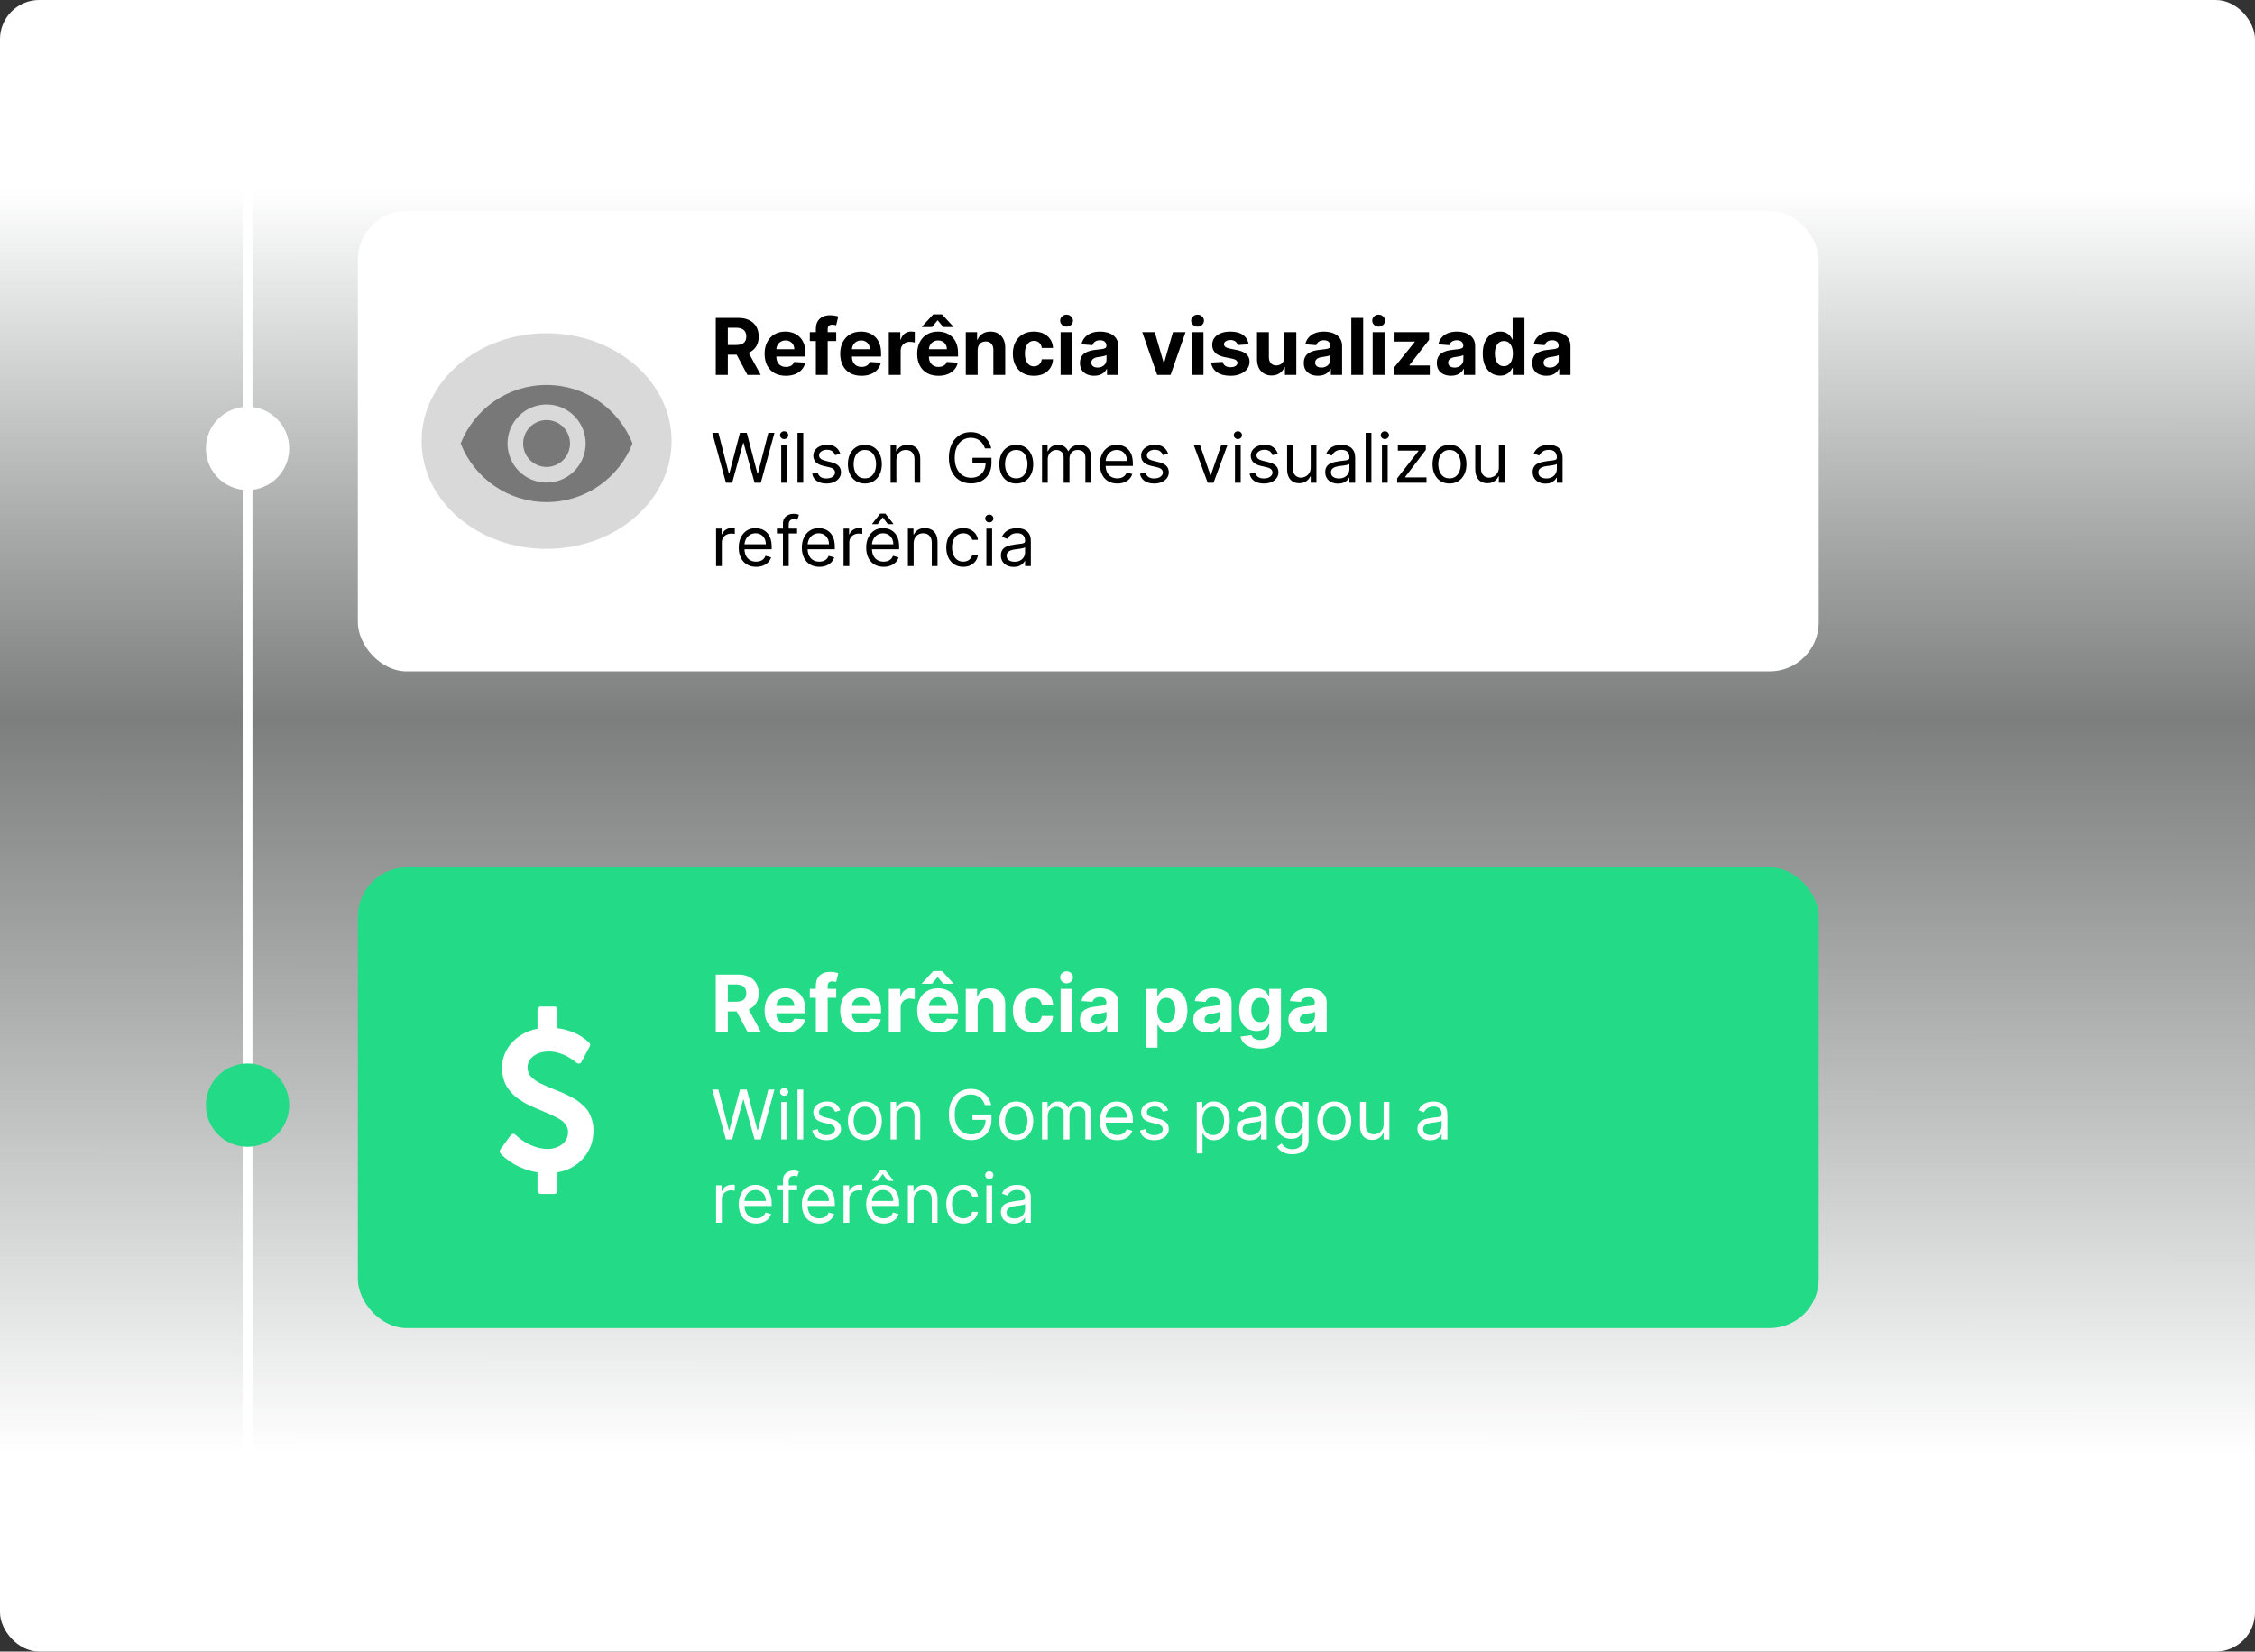 <svg width="460" height="337" viewBox="0 0 460 337" fill="none" xmlns="http://www.w3.org/2000/svg">
<rect x="0" y="0" width="460" height="337" fill="#333333" stroke="none"/>
<rect width="460" height="337" rx="8" fill="url(#paint0_linear_77_301)"/>
<path d="M50.5 37L50.5 298" stroke="white" stroke-width="2" stroke-linecap="round"/>
<path d="M42 91.5C42 86.806 45.806 83 50.5 83C55.194 83 59 86.806 59 91.5C59 96.194 55.194 100 50.5 100C45.806 100 42 96.194 42 91.5Z" fill="white"/>
<rect x="73" y="43" width="298" height="94" rx="10" fill="white"/>
<ellipse cx="111.5" cy="90" rx="25.5" ry="22" fill="#D9D9D9"/>
<path d="M111.5 85.719C110.232 85.719 109.016 86.222 108.119 87.119C107.222 88.016 106.719 89.232 106.719 90.5C106.719 91.768 107.222 92.984 108.119 93.881C109.016 94.778 110.232 95.281 111.5 95.281C112.768 95.281 113.984 94.778 114.881 93.881C115.778 92.984 116.281 91.768 116.281 90.5C116.281 89.232 115.778 88.016 114.881 87.119C113.984 86.222 112.768 85.719 111.5 85.719ZM111.5 98.469C109.387 98.469 107.36 97.629 105.865 96.135C104.371 94.64 103.531 92.613 103.531 90.5C103.531 88.387 104.371 86.36 105.865 84.865C107.36 83.371 109.387 82.531 111.5 82.531C113.613 82.531 115.64 83.371 117.135 84.865C118.629 86.36 119.469 88.387 119.469 90.5C119.469 92.613 118.629 94.64 117.135 96.135C115.64 97.629 113.613 98.469 111.5 98.469ZM111.5 78.547C103.531 78.547 96.726 83.503 93.969 90.5C96.726 97.497 103.531 102.453 111.5 102.453C119.469 102.453 126.274 97.497 129.031 90.5C126.274 83.503 119.469 78.547 111.5 78.547Z" fill="#787878"/>
<path d="M146.011 76.5V64.864H150.602C151.481 64.864 152.231 65.021 152.852 65.335C153.477 65.646 153.953 66.087 154.278 66.659C154.608 67.227 154.773 67.896 154.773 68.665C154.773 69.438 154.606 70.102 154.273 70.659C153.939 71.212 153.456 71.636 152.824 71.932C152.195 72.227 151.434 72.375 150.54 72.375H147.466V70.398H150.142C150.612 70.398 151.002 70.333 151.312 70.204C151.623 70.076 151.854 69.883 152.006 69.625C152.161 69.367 152.239 69.047 152.239 68.665C152.239 68.278 152.161 67.953 152.006 67.688C151.854 67.422 151.621 67.222 151.307 67.085C150.996 66.945 150.604 66.875 150.131 66.875H148.472V76.5H146.011ZM152.295 71.204L155.188 76.5H152.472L149.642 71.204H152.295ZM160.303 76.671C159.405 76.671 158.632 76.489 157.984 76.125C157.34 75.758 156.844 75.239 156.496 74.568C156.147 73.894 155.973 73.097 155.973 72.176C155.973 71.278 156.147 70.49 156.496 69.812C156.844 69.135 157.335 68.606 157.967 68.227C158.604 67.849 159.35 67.659 160.206 67.659C160.782 67.659 161.318 67.752 161.814 67.938C162.314 68.119 162.75 68.394 163.121 68.761C163.496 69.129 163.787 69.591 163.996 70.148C164.204 70.701 164.308 71.349 164.308 72.091V72.756H156.939V71.256H162.03C162.03 70.907 161.954 70.599 161.803 70.329C161.651 70.061 161.441 69.85 161.172 69.699C160.907 69.544 160.598 69.466 160.246 69.466C159.878 69.466 159.553 69.551 159.268 69.722C158.988 69.888 158.768 70.114 158.609 70.398C158.45 70.678 158.369 70.99 158.365 71.335V72.761C158.365 73.193 158.445 73.566 158.604 73.881C158.767 74.195 158.996 74.438 159.291 74.608C159.587 74.778 159.937 74.864 160.342 74.864C160.611 74.864 160.857 74.826 161.081 74.75C161.304 74.674 161.496 74.561 161.655 74.409C161.814 74.258 161.935 74.072 162.018 73.852L164.257 74C164.143 74.538 163.911 75.008 163.558 75.409C163.21 75.807 162.759 76.117 162.206 76.341C161.657 76.561 161.022 76.671 160.303 76.671ZM170.581 67.773V69.591H165.195V67.773H170.581ZM166.428 76.5V67.142C166.428 66.51 166.551 65.985 166.797 65.568C167.047 65.151 167.388 64.839 167.82 64.631C168.251 64.422 168.742 64.318 169.291 64.318C169.662 64.318 170.001 64.347 170.308 64.403C170.619 64.46 170.85 64.511 171.001 64.557L170.57 66.375C170.475 66.345 170.357 66.316 170.217 66.29C170.081 66.263 169.941 66.25 169.797 66.25C169.441 66.25 169.193 66.333 169.053 66.5C168.912 66.663 168.842 66.892 168.842 67.188V76.5H166.428ZM175.724 76.671C174.827 76.671 174.054 76.489 173.406 76.125C172.762 75.758 172.266 75.239 171.918 74.568C171.569 73.894 171.395 73.097 171.395 72.176C171.395 71.278 171.569 70.49 171.918 69.812C172.266 69.135 172.757 68.606 173.389 68.227C174.026 67.849 174.772 67.659 175.628 67.659C176.204 67.659 176.74 67.752 177.236 67.938C177.736 68.119 178.171 68.394 178.543 68.761C178.918 69.129 179.209 69.591 179.418 70.148C179.626 70.701 179.73 71.349 179.73 72.091V72.756H172.361V71.256H177.452C177.452 70.907 177.376 70.599 177.224 70.329C177.073 70.061 176.863 69.85 176.594 69.699C176.329 69.544 176.02 69.466 175.668 69.466C175.3 69.466 174.974 69.551 174.69 69.722C174.41 69.888 174.19 70.114 174.031 70.398C173.872 70.678 173.791 70.99 173.787 71.335V72.761C173.787 73.193 173.866 73.566 174.026 73.881C174.188 74.195 174.418 74.438 174.713 74.608C175.009 74.778 175.359 74.864 175.764 74.864C176.033 74.864 176.279 74.826 176.503 74.75C176.726 74.674 176.918 74.561 177.077 74.409C177.236 74.258 177.357 74.072 177.44 73.852L179.679 74C179.565 74.538 179.332 75.008 178.98 75.409C178.632 75.807 178.181 76.117 177.628 76.341C177.079 76.561 176.444 76.671 175.724 76.671ZM181.31 76.5V67.773H183.656V69.296H183.747C183.906 68.754 184.173 68.345 184.548 68.068C184.923 67.788 185.355 67.648 185.844 67.648C185.965 67.648 186.096 67.655 186.236 67.671C186.376 67.686 186.499 67.706 186.605 67.733V69.881C186.491 69.847 186.334 69.816 186.134 69.79C185.933 69.763 185.749 69.75 185.582 69.75C185.226 69.75 184.908 69.828 184.628 69.983C184.351 70.135 184.132 70.347 183.969 70.619C183.81 70.892 183.73 71.206 183.73 71.562V76.5H181.31ZM191.428 76.671C190.53 76.671 189.757 76.489 189.109 76.125C188.465 75.758 187.969 75.239 187.621 74.568C187.272 73.894 187.098 73.097 187.098 72.176C187.098 71.278 187.272 70.49 187.621 69.812C187.969 69.135 188.46 68.606 189.092 68.227C189.729 67.849 190.475 67.659 191.331 67.659C191.907 67.659 192.443 67.752 192.939 67.938C193.439 68.119 193.875 68.394 194.246 68.761C194.621 69.129 194.912 69.591 195.121 70.148C195.329 70.701 195.433 71.349 195.433 72.091V72.756H188.064V71.256H193.155C193.155 70.907 193.079 70.599 192.928 70.329C192.776 70.061 192.566 69.85 192.297 69.699C192.032 69.544 191.723 69.466 191.371 69.466C191.003 69.466 190.678 69.551 190.393 69.722C190.113 69.888 189.893 70.114 189.734 70.398C189.575 70.678 189.494 70.99 189.49 71.335V72.761C189.49 73.193 189.57 73.566 189.729 73.881C189.892 74.195 190.121 74.438 190.416 74.608C190.712 74.778 191.062 74.864 191.467 74.864C191.736 74.864 191.982 74.826 192.206 74.75C192.429 74.674 192.621 74.561 192.78 74.409C192.939 74.258 193.06 74.072 193.143 73.852L195.382 74C195.268 74.538 195.036 75.008 194.683 75.409C194.335 75.807 193.884 76.117 193.331 76.341C192.782 76.561 192.147 76.671 191.428 76.671ZM192.416 66.727L191.274 65.341L190.132 66.727H188.07V66.648L190.371 64.148H192.172L194.479 66.648V66.727H192.416ZM199.433 71.454V76.5H197.013V67.773H199.32V69.312H199.422C199.615 68.805 199.939 68.403 200.393 68.108C200.848 67.809 201.399 67.659 202.047 67.659C202.653 67.659 203.181 67.792 203.632 68.057C204.083 68.322 204.433 68.701 204.683 69.193C204.933 69.682 205.058 70.265 205.058 70.943V76.5H202.638V71.375C202.642 70.841 202.505 70.424 202.229 70.125C201.952 69.822 201.571 69.671 201.087 69.671C200.761 69.671 200.473 69.74 200.223 69.881C199.977 70.021 199.784 70.225 199.643 70.494C199.507 70.76 199.437 71.079 199.433 71.454ZM210.909 76.671C210.015 76.671 209.246 76.481 208.602 76.102C207.962 75.72 207.47 75.189 207.125 74.511C206.784 73.833 206.614 73.053 206.614 72.171C206.614 71.276 206.786 70.492 207.131 69.818C207.479 69.14 207.973 68.612 208.614 68.233C209.254 67.85 210.015 67.659 210.898 67.659C211.659 67.659 212.326 67.797 212.898 68.074C213.47 68.35 213.922 68.739 214.256 69.239C214.589 69.739 214.773 70.326 214.807 71H212.523C212.458 70.564 212.288 70.214 212.011 69.949C211.739 69.68 211.381 69.546 210.938 69.546C210.562 69.546 210.235 69.648 209.955 69.852C209.678 70.053 209.462 70.347 209.307 70.733C209.152 71.119 209.074 71.587 209.074 72.136C209.074 72.693 209.15 73.167 209.301 73.557C209.456 73.947 209.674 74.244 209.955 74.449C210.235 74.653 210.562 74.756 210.938 74.756C211.214 74.756 211.462 74.699 211.682 74.585C211.905 74.472 212.089 74.307 212.233 74.091C212.381 73.871 212.477 73.608 212.523 73.301H214.807C214.769 73.968 214.587 74.555 214.261 75.062C213.939 75.566 213.494 75.96 212.926 76.244C212.358 76.528 211.686 76.671 210.909 76.671ZM216.357 76.5V67.773H218.777V76.5H216.357ZM217.572 66.648C217.213 66.648 216.904 66.528 216.646 66.29C216.393 66.047 216.266 65.758 216.266 65.421C216.266 65.087 216.393 64.801 216.646 64.562C216.904 64.32 217.213 64.199 217.572 64.199C217.932 64.199 218.239 64.32 218.493 64.562C218.75 64.801 218.879 65.087 218.879 65.421C218.879 65.758 218.75 66.047 218.493 66.29C218.239 66.528 217.932 66.648 217.572 66.648ZM223.205 76.665C222.648 76.665 222.152 76.568 221.716 76.375C221.28 76.178 220.936 75.888 220.682 75.506C220.432 75.119 220.307 74.638 220.307 74.062C220.307 73.578 220.396 73.171 220.574 72.841C220.752 72.511 220.994 72.246 221.301 72.046C221.608 71.845 221.956 71.693 222.347 71.591C222.741 71.489 223.153 71.417 223.585 71.375C224.093 71.322 224.502 71.273 224.812 71.227C225.123 71.178 225.348 71.106 225.489 71.011C225.629 70.917 225.699 70.776 225.699 70.591V70.557C225.699 70.197 225.585 69.919 225.358 69.722C225.134 69.525 224.816 69.426 224.403 69.426C223.968 69.426 223.621 69.523 223.364 69.716C223.106 69.905 222.936 70.144 222.852 70.432L220.614 70.25C220.727 69.72 220.951 69.261 221.284 68.875C221.617 68.485 222.047 68.186 222.574 67.977C223.104 67.765 223.718 67.659 224.415 67.659C224.9 67.659 225.364 67.716 225.807 67.829C226.254 67.943 226.65 68.119 226.994 68.358C227.343 68.597 227.617 68.903 227.818 69.278C228.019 69.65 228.119 70.095 228.119 70.614V76.5H225.824V75.29H225.756C225.616 75.562 225.428 75.803 225.193 76.011C224.958 76.216 224.676 76.377 224.347 76.494C224.017 76.608 223.636 76.665 223.205 76.665ZM223.898 74.994C224.254 74.994 224.568 74.924 224.841 74.784C225.114 74.64 225.328 74.447 225.483 74.204C225.638 73.962 225.716 73.688 225.716 73.381V72.454C225.64 72.504 225.536 72.549 225.403 72.591C225.275 72.629 225.129 72.665 224.966 72.699C224.803 72.729 224.64 72.758 224.477 72.784C224.314 72.807 224.167 72.828 224.034 72.847C223.75 72.888 223.502 72.954 223.29 73.046C223.078 73.136 222.913 73.26 222.795 73.415C222.678 73.566 222.619 73.756 222.619 73.983C222.619 74.312 222.739 74.564 222.977 74.739C223.22 74.909 223.527 74.994 223.898 74.994ZM241.837 67.773L238.786 76.5H236.058L233.007 67.773H235.564L237.376 74.017H237.467L239.274 67.773H241.837ZM243.075 76.5V67.773H245.496V76.5H243.075ZM244.291 66.648C243.931 66.648 243.623 66.528 243.365 66.29C243.111 66.047 242.984 65.758 242.984 65.421C242.984 65.087 243.111 64.801 243.365 64.562C243.623 64.32 243.931 64.199 244.291 64.199C244.651 64.199 244.958 64.32 245.212 64.562C245.469 64.801 245.598 65.087 245.598 65.421C245.598 65.758 245.469 66.047 245.212 66.29C244.958 66.528 244.651 66.648 244.291 66.648ZM254.696 70.261L252.48 70.398C252.442 70.208 252.361 70.038 252.236 69.886C252.111 69.731 251.946 69.608 251.741 69.517C251.541 69.422 251.3 69.375 251.02 69.375C250.645 69.375 250.329 69.454 250.071 69.614C249.813 69.769 249.685 69.977 249.685 70.239C249.685 70.447 249.768 70.623 249.935 70.767C250.101 70.911 250.387 71.026 250.793 71.114L252.372 71.432C253.221 71.606 253.853 71.886 254.27 72.273C254.687 72.659 254.895 73.167 254.895 73.796C254.895 74.367 254.726 74.869 254.389 75.301C254.056 75.733 253.598 76.07 253.014 76.312C252.435 76.551 251.766 76.671 251.009 76.671C249.853 76.671 248.933 76.43 248.247 75.949C247.565 75.464 247.166 74.805 247.048 73.972L249.429 73.847C249.501 74.199 249.675 74.468 249.952 74.653C250.228 74.835 250.582 74.926 251.014 74.926C251.438 74.926 251.779 74.845 252.037 74.682C252.298 74.515 252.431 74.301 252.435 74.04C252.431 73.82 252.338 73.64 252.156 73.5C251.974 73.356 251.694 73.246 251.315 73.171L249.804 72.869C248.952 72.699 248.317 72.403 247.901 71.983C247.488 71.562 247.281 71.026 247.281 70.375C247.281 69.814 247.433 69.331 247.736 68.926C248.043 68.521 248.473 68.208 249.026 67.989C249.582 67.769 250.234 67.659 250.98 67.659C252.082 67.659 252.95 67.892 253.582 68.358C254.219 68.824 254.59 69.458 254.696 70.261ZM262.016 72.784V67.773H264.436V76.5H262.112V74.915H262.021C261.824 75.426 261.497 75.837 261.038 76.148C260.584 76.458 260.029 76.614 259.374 76.614C258.79 76.614 258.277 76.481 257.834 76.216C257.391 75.951 257.044 75.574 256.794 75.085C256.548 74.597 256.423 74.011 256.419 73.329V67.773H258.839V72.898C258.843 73.413 258.982 73.82 259.254 74.119C259.527 74.419 259.893 74.568 260.351 74.568C260.643 74.568 260.915 74.502 261.169 74.369C261.423 74.233 261.627 74.032 261.783 73.767C261.942 73.502 262.019 73.174 262.016 72.784ZM268.861 76.665C268.304 76.665 267.808 76.568 267.372 76.375C266.937 76.178 266.592 75.888 266.338 75.506C266.088 75.119 265.963 74.638 265.963 74.062C265.963 73.578 266.052 73.171 266.23 72.841C266.408 72.511 266.651 72.246 266.957 72.046C267.264 71.845 267.613 71.693 268.003 71.591C268.397 71.489 268.81 71.417 269.241 71.375C269.749 71.322 270.158 71.273 270.469 71.227C270.779 71.178 271.005 71.106 271.145 71.011C271.285 70.917 271.355 70.776 271.355 70.591V70.557C271.355 70.197 271.241 69.919 271.014 69.722C270.791 69.525 270.473 69.426 270.06 69.426C269.624 69.426 269.277 69.523 269.02 69.716C268.762 69.905 268.592 70.144 268.509 70.432L266.27 70.25C266.384 69.72 266.607 69.261 266.94 68.875C267.274 68.485 267.704 68.186 268.23 67.977C268.76 67.765 269.374 67.659 270.071 67.659C270.556 67.659 271.02 67.716 271.463 67.829C271.91 67.943 272.306 68.119 272.651 68.358C272.999 68.597 273.274 68.903 273.474 69.278C273.675 69.65 273.776 70.095 273.776 70.614V76.5H271.48V75.29H271.412C271.272 75.562 271.084 75.803 270.849 76.011C270.615 76.216 270.332 76.377 270.003 76.494C269.673 76.608 269.293 76.665 268.861 76.665ZM269.554 74.994C269.91 74.994 270.224 74.924 270.497 74.784C270.77 74.64 270.984 74.447 271.139 74.204C271.295 73.962 271.372 73.688 271.372 73.381V72.454C271.296 72.504 271.192 72.549 271.06 72.591C270.931 72.629 270.785 72.665 270.622 72.699C270.459 72.729 270.296 72.758 270.134 72.784C269.971 72.807 269.823 72.828 269.69 72.847C269.406 72.888 269.158 72.954 268.946 73.046C268.734 73.136 268.569 73.26 268.452 73.415C268.334 73.566 268.276 73.756 268.276 73.983C268.276 74.312 268.395 74.564 268.634 74.739C268.876 74.909 269.183 74.994 269.554 74.994ZM278.074 64.864V76.5H275.653V64.864H278.074ZM280.013 76.5V67.773H282.433V76.5H280.013ZM281.229 66.648C280.869 66.648 280.56 66.528 280.303 66.29C280.049 66.047 279.922 65.758 279.922 65.421C279.922 65.087 280.049 64.801 280.303 64.562C280.56 64.32 280.869 64.199 281.229 64.199C281.589 64.199 281.895 64.32 282.149 64.562C282.407 64.801 282.536 65.087 282.536 65.421C282.536 65.758 282.407 66.047 282.149 66.29C281.895 66.528 281.589 66.648 281.229 66.648ZM284.327 76.5V75.057L288.599 69.767V69.704H284.474V67.773H291.514V69.347L287.503 74.506V74.568H291.662V76.5H284.327ZM296.001 76.665C295.445 76.665 294.948 76.568 294.513 76.375C294.077 76.178 293.732 75.888 293.479 75.506C293.229 75.119 293.104 74.638 293.104 74.062C293.104 73.578 293.193 73.171 293.371 72.841C293.549 72.511 293.791 72.246 294.098 72.046C294.405 71.845 294.753 71.693 295.143 71.591C295.537 71.489 295.95 71.417 296.382 71.375C296.89 71.322 297.299 71.273 297.609 71.227C297.92 71.178 298.145 71.106 298.286 71.011C298.426 70.917 298.496 70.776 298.496 70.591V70.557C298.496 70.197 298.382 69.919 298.155 69.722C297.931 69.525 297.613 69.426 297.2 69.426C296.765 69.426 296.418 69.523 296.161 69.716C295.903 69.905 295.732 70.144 295.649 70.432L293.411 70.25C293.524 69.72 293.748 69.261 294.081 68.875C294.414 68.485 294.844 68.186 295.371 67.977C295.901 67.765 296.515 67.659 297.212 67.659C297.696 67.659 298.161 67.716 298.604 67.829C299.051 67.943 299.446 68.119 299.791 68.358C300.14 68.597 300.414 68.903 300.615 69.278C300.816 69.65 300.916 70.095 300.916 70.614V76.5H298.621V75.29H298.553C298.412 75.562 298.225 75.803 297.99 76.011C297.755 76.216 297.473 76.377 297.143 76.494C296.814 76.608 296.433 76.665 296.001 76.665ZM296.695 74.994C297.051 74.994 297.365 74.924 297.638 74.784C297.911 74.64 298.125 74.447 298.28 74.204C298.435 73.962 298.513 73.688 298.513 73.381V72.454C298.437 72.504 298.333 72.549 298.2 72.591C298.071 72.629 297.926 72.665 297.763 72.699C297.6 72.729 297.437 72.758 297.274 72.784C297.111 72.807 296.964 72.828 296.831 72.847C296.547 72.888 296.299 72.954 296.087 73.046C295.875 73.136 295.71 73.26 295.592 73.415C295.475 73.566 295.416 73.756 295.416 73.983C295.416 74.312 295.536 74.564 295.774 74.739C296.017 74.909 296.323 74.994 296.695 74.994ZM306.01 76.642C305.347 76.642 304.747 76.472 304.209 76.131C303.675 75.786 303.25 75.28 302.936 74.614C302.625 73.943 302.47 73.121 302.47 72.148C302.47 71.148 302.631 70.316 302.953 69.653C303.275 68.987 303.703 68.489 304.237 68.159C304.775 67.826 305.364 67.659 306.004 67.659C306.493 67.659 306.9 67.742 307.226 67.909C307.555 68.072 307.821 68.276 308.021 68.523C308.226 68.765 308.381 69.004 308.487 69.239H308.561V64.864H310.976V76.5H308.589V75.102H308.487C308.374 75.345 308.213 75.585 308.004 75.824C307.8 76.059 307.533 76.254 307.203 76.409C306.877 76.564 306.48 76.642 306.01 76.642ZM306.777 74.716C307.167 74.716 307.497 74.61 307.766 74.398C308.038 74.182 308.247 73.881 308.391 73.494C308.538 73.108 308.612 72.655 308.612 72.136C308.612 71.617 308.54 71.167 308.396 70.784C308.252 70.401 308.044 70.106 307.771 69.898C307.499 69.689 307.167 69.585 306.777 69.585C306.379 69.585 306.044 69.693 305.771 69.909C305.499 70.125 305.292 70.424 305.152 70.807C305.012 71.189 304.942 71.633 304.942 72.136C304.942 72.644 305.012 73.093 305.152 73.483C305.296 73.869 305.502 74.172 305.771 74.392C306.044 74.608 306.379 74.716 306.777 74.716ZM315.455 76.665C314.898 76.665 314.402 76.568 313.966 76.375C313.53 76.178 313.186 75.888 312.932 75.506C312.682 75.119 312.557 74.638 312.557 74.062C312.557 73.578 312.646 73.171 312.824 72.841C313.002 72.511 313.244 72.246 313.551 72.046C313.858 71.845 314.206 71.693 314.597 71.591C314.991 71.489 315.403 71.417 315.835 71.375C316.343 71.322 316.752 71.273 317.062 71.227C317.373 71.178 317.598 71.106 317.739 71.011C317.879 70.917 317.949 70.776 317.949 70.591V70.557C317.949 70.197 317.835 69.919 317.608 69.722C317.384 69.525 317.066 69.426 316.653 69.426C316.218 69.426 315.871 69.523 315.614 69.716C315.356 69.905 315.186 70.144 315.102 70.432L312.864 70.25C312.977 69.72 313.201 69.261 313.534 68.875C313.867 68.485 314.297 68.186 314.824 67.977C315.354 67.765 315.968 67.659 316.665 67.659C317.15 67.659 317.614 67.716 318.057 67.829C318.504 67.943 318.9 68.119 319.244 68.358C319.593 68.597 319.867 68.903 320.068 69.278C320.269 69.65 320.369 70.095 320.369 70.614V76.5H318.074V75.29H318.006C317.866 75.562 317.678 75.803 317.443 76.011C317.208 76.216 316.926 76.377 316.597 76.494C316.267 76.608 315.886 76.665 315.455 76.665ZM316.148 74.994C316.504 74.994 316.818 74.924 317.091 74.784C317.364 74.64 317.578 74.447 317.733 74.204C317.888 73.962 317.966 73.688 317.966 73.381V72.454C317.89 72.504 317.786 72.549 317.653 72.591C317.525 72.629 317.379 72.665 317.216 72.699C317.053 72.729 316.89 72.758 316.727 72.784C316.564 72.807 316.417 72.828 316.284 72.847C316 72.888 315.752 72.954 315.54 73.046C315.328 73.136 315.163 73.26 315.045 73.415C314.928 73.566 314.869 73.756 314.869 73.983C314.869 74.312 314.989 74.564 315.227 74.739C315.47 74.909 315.777 74.994 316.148 74.994Z" fill="black"/>
<path d="M148.082 98.5L145.298 88.318H146.551L148.679 96.611H148.778L150.946 88.318H152.338L154.506 96.611H154.605L156.733 88.318H157.986L155.202 98.5H153.929L151.682 90.386H151.602L149.355 98.5H148.082ZM159.363 98.5V90.864H160.536V98.5H159.363ZM159.96 89.591C159.731 89.591 159.534 89.513 159.368 89.357C159.205 89.201 159.124 89.014 159.124 88.796C159.124 88.577 159.205 88.389 159.368 88.234C159.534 88.078 159.731 88 159.96 88C160.188 88 160.384 88.078 160.546 88.234C160.712 88.389 160.795 88.577 160.795 88.796C160.795 89.014 160.712 89.201 160.546 89.357C160.384 89.513 160.188 89.591 159.96 89.591ZM163.858 88.318V98.5H162.685V88.318H163.858ZM171.417 92.574L170.363 92.872C170.296 92.697 170.199 92.526 170.069 92.36C169.943 92.191 169.771 92.052 169.552 91.942C169.333 91.833 169.053 91.778 168.712 91.778C168.245 91.778 167.855 91.886 167.544 92.102C167.235 92.314 167.081 92.584 167.081 92.912C167.081 93.204 167.187 93.434 167.4 93.603C167.612 93.772 167.943 93.913 168.394 94.026L169.527 94.304C170.21 94.47 170.719 94.723 171.054 95.065C171.388 95.403 171.556 95.838 171.556 96.372C171.556 96.81 171.43 97.201 171.178 97.546C170.929 97.89 170.581 98.162 170.134 98.361C169.686 98.56 169.166 98.659 168.573 98.659C167.794 98.659 167.149 98.49 166.639 98.152C166.128 97.814 165.805 97.32 165.669 96.671L166.783 96.392C166.889 96.803 167.09 97.111 167.385 97.317C167.683 97.522 168.072 97.625 168.553 97.625C169.1 97.625 169.534 97.509 169.855 97.277C170.18 97.042 170.343 96.76 170.343 96.432C170.343 96.167 170.25 95.945 170.064 95.766C169.879 95.583 169.594 95.447 169.209 95.358L167.936 95.06C167.237 94.894 166.723 94.637 166.395 94.289C166.07 93.938 165.908 93.499 165.908 92.972C165.908 92.541 166.029 92.16 166.271 91.828C166.516 91.497 166.849 91.237 167.27 91.048C167.694 90.859 168.175 90.764 168.712 90.764C169.468 90.764 170.061 90.93 170.492 91.261C170.926 91.593 171.234 92.03 171.417 92.574ZM176.424 98.659C175.735 98.659 175.13 98.495 174.61 98.167C174.093 97.839 173.688 97.38 173.396 96.79C173.108 96.2 172.964 95.51 172.964 94.722C172.964 93.926 173.108 93.232 173.396 92.638C173.688 92.045 174.093 91.585 174.61 91.256C175.13 90.928 175.735 90.764 176.424 90.764C177.114 90.764 177.717 90.928 178.234 91.256C178.754 91.585 179.159 92.045 179.447 92.638C179.739 93.232 179.884 93.926 179.884 94.722C179.884 95.51 179.739 96.2 179.447 96.79C179.159 97.38 178.754 97.839 178.234 98.167C177.717 98.495 177.114 98.659 176.424 98.659ZM176.424 97.605C176.948 97.605 177.379 97.471 177.717 97.202C178.055 96.934 178.305 96.581 178.468 96.144C178.63 95.706 178.711 95.232 178.711 94.722C178.711 94.211 178.63 93.736 178.468 93.295C178.305 92.854 178.055 92.498 177.717 92.226C177.379 91.954 176.948 91.818 176.424 91.818C175.901 91.818 175.47 91.954 175.132 92.226C174.794 92.498 174.543 92.854 174.381 93.295C174.218 93.736 174.137 94.211 174.137 94.722C174.137 95.232 174.218 95.706 174.381 96.144C174.543 96.581 174.794 96.934 175.132 97.202C175.47 97.471 175.901 97.605 176.424 97.605ZM182.849 93.906V98.5H181.675V90.864H182.809V92.057H182.908C183.087 91.669 183.359 91.358 183.724 91.122C184.088 90.883 184.559 90.764 185.136 90.764C185.653 90.764 186.105 90.87 186.493 91.082C186.881 91.291 187.182 91.609 187.398 92.037C187.613 92.461 187.721 92.998 187.721 93.648V98.5H186.548V93.727C186.548 93.127 186.392 92.66 186.08 92.325C185.769 91.987 185.341 91.818 184.798 91.818C184.423 91.818 184.088 91.899 183.793 92.062C183.502 92.224 183.271 92.461 183.102 92.773C182.933 93.084 182.849 93.462 182.849 93.906ZM200.922 91.5C200.812 91.165 200.668 90.865 200.489 90.6C200.314 90.332 200.103 90.103 199.858 89.914C199.616 89.725 199.341 89.581 199.032 89.481C198.724 89.382 198.386 89.332 198.018 89.332C197.415 89.332 196.867 89.488 196.373 89.8C195.879 90.111 195.486 90.57 195.194 91.177C194.903 91.783 194.757 92.528 194.757 93.409C194.757 94.291 194.904 95.035 195.199 95.641C195.494 96.248 195.894 96.707 196.398 97.019C196.901 97.33 197.468 97.486 198.098 97.486C198.681 97.486 199.195 97.362 199.639 97.113C200.086 96.861 200.434 96.506 200.683 96.049C200.935 95.588 201.061 95.046 201.061 94.423L201.439 94.503H198.376V93.409H202.254V94.503C202.254 95.341 202.075 96.07 201.717 96.69C201.363 97.31 200.872 97.791 200.246 98.132C199.622 98.47 198.907 98.639 198.098 98.639C197.196 98.639 196.404 98.427 195.721 98.003C195.042 97.579 194.512 96.975 194.131 96.193C193.753 95.411 193.564 94.483 193.564 93.409C193.564 92.604 193.671 91.879 193.887 91.237C194.106 90.59 194.414 90.04 194.812 89.586C195.209 89.132 195.68 88.784 196.224 88.542C196.767 88.3 197.365 88.179 198.018 88.179C198.555 88.179 199.056 88.26 199.52 88.423C199.987 88.582 200.403 88.809 200.768 89.104C201.135 89.395 201.442 89.745 201.687 90.153C201.933 90.557 202.102 91.006 202.194 91.5H200.922ZM207.309 98.659C206.62 98.659 206.015 98.495 205.494 98.167C204.977 97.839 204.573 97.38 204.281 96.79C203.993 96.2 203.849 95.51 203.849 94.722C203.849 93.926 203.993 93.232 204.281 92.638C204.573 92.045 204.977 91.585 205.494 91.256C206.015 90.928 206.62 90.764 207.309 90.764C207.998 90.764 208.602 90.928 209.119 91.256C209.639 91.585 210.043 92.045 210.332 92.638C210.623 93.232 210.769 93.926 210.769 94.722C210.769 95.51 210.623 96.2 210.332 96.79C210.043 97.38 209.639 97.839 209.119 98.167C208.602 98.495 207.998 98.659 207.309 98.659ZM207.309 97.605C207.833 97.605 208.263 97.471 208.602 97.202C208.94 96.934 209.19 96.581 209.352 96.144C209.515 95.706 209.596 95.232 209.596 94.722C209.596 94.211 209.515 93.736 209.352 93.295C209.19 92.854 208.94 92.498 208.602 92.226C208.263 91.954 207.833 91.818 207.309 91.818C206.785 91.818 206.354 91.954 206.016 92.226C205.678 92.498 205.428 92.854 205.266 93.295C205.103 93.736 205.022 94.211 205.022 94.722C205.022 95.232 205.103 95.706 205.266 96.144C205.428 96.581 205.678 96.934 206.016 97.202C206.354 97.471 206.785 97.605 207.309 97.605ZM212.56 98.5V90.864H213.694V92.057H213.793C213.952 91.649 214.209 91.333 214.564 91.107C214.918 90.879 215.344 90.764 215.841 90.764C216.345 90.764 216.765 90.879 217.099 91.107C217.437 91.333 217.701 91.649 217.89 92.057H217.969C218.165 91.662 218.458 91.349 218.849 91.117C219.24 90.882 219.709 90.764 220.256 90.764C220.939 90.764 221.497 90.978 221.932 91.406C222.366 91.83 222.583 92.491 222.583 93.389V98.5H221.41V93.389C221.41 92.826 221.256 92.423 220.947 92.181C220.639 91.939 220.276 91.818 219.858 91.818C219.322 91.818 218.906 91.981 218.611 92.305C218.316 92.627 218.168 93.035 218.168 93.528V98.5H216.975V93.27C216.975 92.836 216.834 92.486 216.552 92.221C216.271 91.952 215.908 91.818 215.464 91.818C215.159 91.818 214.874 91.899 214.608 92.062C214.347 92.224 214.135 92.45 213.972 92.738C213.813 93.023 213.733 93.353 213.733 93.727V98.5H212.56ZM227.93 98.659C227.194 98.659 226.559 98.497 226.026 98.172C225.495 97.844 225.086 97.386 224.798 96.8C224.513 96.21 224.37 95.524 224.37 94.742C224.37 93.959 224.513 93.27 224.798 92.673C225.086 92.073 225.487 91.606 226.001 91.271C226.518 90.933 227.121 90.764 227.811 90.764C228.208 90.764 228.601 90.831 228.989 90.963C229.377 91.096 229.73 91.311 230.048 91.609C230.366 91.904 230.619 92.296 230.808 92.783C230.997 93.27 231.092 93.87 231.092 94.582V95.079H225.205V94.065H229.899C229.899 93.635 229.812 93.25 229.64 92.912C229.471 92.574 229.229 92.307 228.914 92.112C228.603 91.916 228.235 91.818 227.811 91.818C227.343 91.818 226.939 91.934 226.597 92.166C226.259 92.395 225.999 92.693 225.817 93.061C225.635 93.429 225.544 93.823 225.544 94.244V94.921C225.544 95.497 225.643 95.986 225.842 96.387C226.044 96.785 226.324 97.088 226.682 97.297C227.04 97.502 227.456 97.605 227.93 97.605C228.238 97.605 228.517 97.562 228.765 97.476C229.017 97.386 229.234 97.254 229.416 97.078C229.599 96.899 229.74 96.677 229.839 96.412L230.972 96.73C230.853 97.115 230.653 97.453 230.371 97.744C230.089 98.033 229.741 98.258 229.327 98.421C228.913 98.579 228.447 98.659 227.93 98.659ZM238.286 92.574L237.232 92.872C237.165 92.697 237.068 92.526 236.938 92.36C236.812 92.191 236.64 92.052 236.421 91.942C236.203 91.833 235.923 91.778 235.581 91.778C235.114 91.778 234.724 91.886 234.413 92.102C234.105 92.314 233.95 92.584 233.95 92.912C233.95 93.204 234.057 93.434 234.269 93.603C234.481 93.772 234.812 93.913 235.263 94.026L236.396 94.304C237.079 94.47 237.588 94.723 237.923 95.065C238.258 95.403 238.425 95.838 238.425 96.372C238.425 96.81 238.299 97.201 238.047 97.546C237.798 97.89 237.45 98.162 237.003 98.361C236.556 98.56 236.035 98.659 235.442 98.659C234.663 98.659 234.018 98.49 233.508 98.152C232.998 97.814 232.674 97.32 232.539 96.671L233.652 96.392C233.758 96.803 233.959 97.111 234.254 97.317C234.552 97.522 234.941 97.625 235.422 97.625C235.969 97.625 236.403 97.509 236.725 97.277C237.049 97.042 237.212 96.76 237.212 96.432C237.212 96.167 237.119 95.945 236.933 95.766C236.748 95.583 236.463 95.447 236.078 95.358L234.806 95.06C234.106 94.894 233.593 94.637 233.264 94.289C232.94 93.938 232.777 93.499 232.777 92.972C232.777 92.541 232.898 92.16 233.14 91.828C233.385 91.497 233.718 91.237 234.139 91.048C234.564 90.859 235.044 90.764 235.581 90.764C236.337 90.764 236.93 90.93 237.361 91.261C237.795 91.593 238.103 92.03 238.286 92.574ZM250.373 90.864L247.549 98.5H246.356L243.532 90.864H244.805L246.913 96.949H246.992L249.1 90.864H250.373ZM251.922 98.5V90.864H253.095V98.5H251.922ZM252.518 89.591C252.289 89.591 252.092 89.513 251.926 89.357C251.764 89.201 251.683 89.014 251.683 88.796C251.683 88.577 251.764 88.389 251.926 88.234C252.092 88.078 252.289 88 252.518 88C252.747 88 252.942 88.078 253.105 88.234C253.27 88.389 253.353 88.577 253.353 88.796C253.353 89.014 253.27 89.201 253.105 89.357C252.942 89.513 252.747 89.591 252.518 89.591ZM260.653 92.574L259.599 92.872C259.533 92.697 259.435 92.526 259.306 92.36C259.18 92.191 259.007 92.052 258.789 91.942C258.57 91.833 258.29 91.778 257.948 91.778C257.481 91.778 257.092 91.886 256.78 92.102C256.472 92.314 256.318 92.584 256.318 92.912C256.318 93.204 256.424 93.434 256.636 93.603C256.848 93.772 257.179 93.913 257.63 94.026L258.764 94.304C259.446 94.47 259.955 94.723 260.29 95.065C260.625 95.403 260.792 95.838 260.792 96.372C260.792 96.81 260.666 97.201 260.414 97.546C260.166 97.89 259.818 98.162 259.37 98.361C258.923 98.56 258.402 98.659 257.809 98.659C257.03 98.659 256.386 98.49 255.875 98.152C255.365 97.814 255.042 97.32 254.906 96.671L256.019 96.392C256.125 96.803 256.326 97.111 256.621 97.317C256.919 97.522 257.309 97.625 257.789 97.625C258.336 97.625 258.77 97.509 259.092 97.277C259.417 97.042 259.579 96.76 259.579 96.432C259.579 96.167 259.486 95.945 259.301 95.766C259.115 95.583 258.83 95.447 258.445 95.358L257.173 95.06C256.473 94.894 255.96 94.637 255.632 94.289C255.307 93.938 255.144 93.499 255.144 92.972C255.144 92.541 255.265 92.16 255.507 91.828C255.753 91.497 256.086 91.237 256.507 91.048C256.931 90.859 257.411 90.764 257.948 90.764C258.704 90.764 259.297 90.93 259.728 91.261C260.162 91.593 260.471 92.03 260.653 92.574ZM267.371 95.378V90.864H268.544V98.5H267.371V97.207H267.291C267.112 97.595 266.834 97.925 266.456 98.197C266.078 98.465 265.601 98.599 265.024 98.599C264.547 98.599 264.123 98.495 263.751 98.286C263.38 98.074 263.089 97.756 262.876 97.332C262.664 96.904 262.558 96.365 262.558 95.716V90.864H263.732V95.636C263.732 96.193 263.887 96.637 264.199 96.969C264.514 97.3 264.915 97.466 265.402 97.466C265.694 97.466 265.99 97.391 266.292 97.242C266.597 97.093 266.852 96.864 267.058 96.556C267.266 96.248 267.371 95.855 267.371 95.378ZM272.94 98.679C272.456 98.679 272.017 98.588 271.623 98.406C271.228 98.22 270.915 97.953 270.683 97.605C270.451 97.254 270.335 96.829 270.335 96.332C270.335 95.895 270.421 95.54 270.594 95.269C270.766 94.993 270.996 94.778 271.285 94.622C271.573 94.466 271.891 94.35 272.239 94.274C272.59 94.195 272.943 94.132 273.298 94.085C273.762 94.026 274.138 93.981 274.427 93.951C274.718 93.918 274.93 93.863 275.063 93.787C275.199 93.711 275.267 93.578 275.267 93.389V93.349C275.267 92.859 275.133 92.478 274.864 92.206C274.599 91.934 274.196 91.798 273.656 91.798C273.096 91.798 272.657 91.921 272.339 92.166C272.02 92.412 271.797 92.673 271.667 92.952L270.554 92.554C270.753 92.09 271.018 91.729 271.349 91.47C271.684 91.208 272.049 91.026 272.443 90.923C272.841 90.817 273.232 90.764 273.616 90.764C273.862 90.764 274.143 90.794 274.461 90.854C274.783 90.91 275.093 91.028 275.391 91.207C275.693 91.386 275.943 91.656 276.142 92.017C276.341 92.378 276.44 92.862 276.44 93.469V98.5H275.267V97.466H275.207C275.128 97.632 274.995 97.809 274.809 97.998C274.624 98.187 274.377 98.347 274.069 98.48C273.76 98.613 273.384 98.679 272.94 98.679ZM273.119 97.625C273.583 97.625 273.974 97.534 274.292 97.352C274.614 97.169 274.856 96.934 275.018 96.646C275.184 96.357 275.267 96.054 275.267 95.736V94.662C275.217 94.722 275.108 94.776 274.939 94.826C274.773 94.872 274.581 94.914 274.362 94.95C274.147 94.983 273.936 95.013 273.731 95.04C273.528 95.063 273.364 95.083 273.238 95.099C272.934 95.139 272.648 95.204 272.383 95.293C272.122 95.379 271.909 95.51 271.747 95.686C271.588 95.858 271.508 96.094 271.508 96.392C271.508 96.8 271.659 97.108 271.961 97.317C272.266 97.522 272.652 97.625 273.119 97.625ZM279.755 88.318V98.5H278.582V88.318H279.755ZM281.904 98.5V90.864H283.077V98.5H281.904ZM282.501 89.591C282.272 89.591 282.075 89.513 281.909 89.357C281.747 89.201 281.665 89.014 281.665 88.796C281.665 88.577 281.747 88.389 281.909 88.234C282.075 88.078 282.272 88 282.501 88C282.729 88 282.925 88.078 283.087 88.234C283.253 88.389 283.336 88.577 283.336 88.796C283.336 89.014 283.253 89.201 283.087 89.357C282.925 89.513 282.729 89.591 282.501 89.591ZM285.007 98.5V97.605L289.343 92.037V91.957H285.147V90.864H290.854V91.798L286.638 97.327V97.406H290.993V98.5H285.007ZM295.684 98.659C294.995 98.659 294.39 98.495 293.869 98.167C293.352 97.839 292.948 97.38 292.656 96.79C292.368 96.2 292.224 95.51 292.224 94.722C292.224 93.926 292.368 93.232 292.656 92.638C292.948 92.045 293.352 91.585 293.869 91.256C294.39 90.928 294.995 90.764 295.684 90.764C296.373 90.764 296.977 90.928 297.494 91.256C298.014 91.585 298.418 92.045 298.707 92.638C298.998 93.232 299.144 93.926 299.144 94.722C299.144 95.51 298.998 96.2 298.707 96.79C298.418 97.38 298.014 97.839 297.494 98.167C296.977 98.495 296.373 98.659 295.684 98.659ZM295.684 97.605C296.208 97.605 296.638 97.471 296.977 97.202C297.315 96.934 297.565 96.581 297.727 96.144C297.89 95.706 297.971 95.232 297.971 94.722C297.971 94.211 297.89 93.736 297.727 93.295C297.565 92.854 297.315 92.498 296.977 92.226C296.638 91.954 296.208 91.818 295.684 91.818C295.16 91.818 294.729 91.954 294.391 92.226C294.053 92.498 293.803 92.854 293.641 93.295C293.478 93.736 293.397 94.211 293.397 94.722C293.397 95.232 293.478 95.706 293.641 96.144C293.803 96.581 294.053 96.934 294.391 97.202C294.729 97.471 295.16 97.605 295.684 97.605ZM305.748 95.378V90.864H306.921V98.5H305.748V97.207H305.668C305.489 97.595 305.211 97.925 304.833 98.197C304.455 98.465 303.978 98.599 303.401 98.599C302.924 98.599 302.5 98.495 302.128 98.286C301.757 98.074 301.465 97.756 301.253 97.332C301.041 96.904 300.935 96.365 300.935 95.716V90.864H302.108V95.636C302.108 96.193 302.264 96.637 302.576 96.969C302.891 97.3 303.292 97.466 303.779 97.466C304.071 97.466 304.367 97.391 304.669 97.242C304.974 97.093 305.229 96.864 305.434 96.556C305.643 96.248 305.748 95.855 305.748 95.378ZM315.255 98.679C314.771 98.679 314.332 98.588 313.937 98.406C313.543 98.22 313.23 97.953 312.998 97.605C312.766 97.254 312.65 96.829 312.65 96.332C312.65 95.895 312.736 95.54 312.908 95.269C313.08 94.993 313.311 94.778 313.599 94.622C313.887 94.466 314.206 94.35 314.554 94.274C314.905 94.195 315.258 94.132 315.613 94.085C316.077 94.026 316.453 93.981 316.741 93.951C317.033 93.918 317.245 93.863 317.377 93.787C317.513 93.711 317.581 93.578 317.581 93.389V93.349C317.581 92.859 317.447 92.478 317.179 92.206C316.913 91.934 316.511 91.798 315.971 91.798C315.41 91.798 314.971 91.921 314.653 92.166C314.335 92.412 314.111 92.673 313.982 92.952L312.868 92.554C313.067 92.09 313.332 91.729 313.664 91.47C313.998 91.208 314.363 91.026 314.757 90.923C315.155 90.817 315.546 90.764 315.931 90.764C316.176 90.764 316.458 90.794 316.776 90.854C317.097 90.91 317.407 91.028 317.706 91.207C318.007 91.386 318.257 91.656 318.456 92.017C318.655 92.378 318.755 92.862 318.755 93.469V98.5H317.581V97.466H317.522C317.442 97.632 317.31 97.809 317.124 97.998C316.938 98.187 316.691 98.347 316.383 98.48C316.075 98.613 315.699 98.679 315.255 98.679ZM315.434 97.625C315.898 97.625 316.289 97.534 316.607 97.352C316.928 97.169 317.17 96.934 317.333 96.646C317.498 96.357 317.581 96.054 317.581 95.736V94.662C317.532 94.722 317.422 94.776 317.253 94.826C317.087 94.872 316.895 94.914 316.676 94.95C316.461 94.983 316.251 95.013 316.045 95.04C315.843 95.063 315.679 95.083 315.553 95.099C315.248 95.139 314.963 95.204 314.698 95.293C314.436 95.379 314.224 95.51 314.061 95.686C313.902 95.858 313.823 96.094 313.823 96.392C313.823 96.8 313.974 97.108 314.275 97.317C314.58 97.522 314.966 97.625 315.434 97.625ZM146.074 115.5V107.864H147.207V109.017H147.287C147.426 108.639 147.678 108.333 148.043 108.097C148.407 107.862 148.818 107.744 149.276 107.744C149.362 107.744 149.469 107.746 149.599 107.749C149.728 107.753 149.826 107.758 149.892 107.764V108.957C149.852 108.947 149.761 108.933 149.619 108.913C149.479 108.889 149.332 108.878 149.176 108.878C148.805 108.878 148.473 108.956 148.182 109.112C147.893 109.264 147.665 109.476 147.496 109.748C147.33 110.016 147.247 110.323 147.247 110.668V115.5H146.074ZM154.252 115.659C153.516 115.659 152.882 115.497 152.348 115.172C151.818 114.844 151.408 114.386 151.12 113.8C150.835 113.21 150.692 112.524 150.692 111.741C150.692 110.959 150.835 110.27 151.12 109.673C151.408 109.073 151.809 108.606 152.323 108.271C152.84 107.933 153.443 107.764 154.133 107.764C154.531 107.764 154.923 107.83 155.311 107.963C155.699 108.096 156.052 108.311 156.37 108.609C156.688 108.904 156.942 109.295 157.131 109.783C157.32 110.27 157.414 110.87 157.414 111.582V112.08H151.528V111.065H156.221C156.221 110.634 156.135 110.25 155.962 109.912C155.793 109.574 155.551 109.307 155.237 109.112C154.925 108.916 154.557 108.818 154.133 108.818C153.665 108.818 153.261 108.934 152.92 109.166C152.582 109.395 152.321 109.693 152.139 110.061C151.957 110.429 151.866 110.823 151.866 111.244V111.92C151.866 112.497 151.965 112.986 152.164 113.387C152.366 113.785 152.646 114.088 153.004 114.297C153.362 114.502 153.778 114.605 154.252 114.605C154.56 114.605 154.839 114.562 155.087 114.476C155.339 114.386 155.556 114.254 155.739 114.078C155.921 113.899 156.062 113.677 156.161 113.412L157.295 113.73C157.175 114.115 156.975 114.453 156.693 114.744C156.411 115.033 156.063 115.258 155.649 115.42C155.235 115.58 154.769 115.659 154.252 115.659ZM162.599 107.864V108.858H158.483V107.864H162.599ZM159.716 115.5V106.81C159.716 106.372 159.819 106.008 160.024 105.716C160.23 105.424 160.496 105.205 160.825 105.06C161.153 104.914 161.499 104.841 161.864 104.841C162.152 104.841 162.387 104.864 162.57 104.911C162.752 104.957 162.888 105 162.977 105.04L162.639 106.054C162.58 106.034 162.497 106.009 162.391 105.979C162.288 105.95 162.152 105.935 161.983 105.935C161.595 105.935 161.315 106.032 161.143 106.228C160.974 106.424 160.889 106.71 160.889 107.088V115.5H159.716ZM167.131 115.659C166.395 115.659 165.761 115.497 165.227 115.172C164.697 114.844 164.287 114.386 163.999 113.8C163.714 113.21 163.571 112.524 163.571 111.741C163.571 110.959 163.714 110.27 163.999 109.673C164.287 109.073 164.688 108.606 165.202 108.271C165.719 107.933 166.322 107.764 167.012 107.764C167.409 107.764 167.802 107.83 168.19 107.963C168.578 108.096 168.931 108.311 169.249 108.609C169.567 108.904 169.821 109.295 170.01 109.783C170.199 110.27 170.293 110.87 170.293 111.582V112.08H164.407V111.065H169.1C169.1 110.634 169.014 110.25 168.841 109.912C168.672 109.574 168.43 109.307 168.115 109.112C167.804 108.916 167.436 108.818 167.012 108.818C166.544 108.818 166.14 108.934 165.799 109.166C165.461 109.395 165.2 109.693 165.018 110.061C164.836 110.429 164.745 110.823 164.745 111.244V111.92C164.745 112.497 164.844 112.986 165.043 113.387C165.245 113.785 165.525 114.088 165.883 114.297C166.241 114.502 166.657 114.605 167.131 114.605C167.439 114.605 167.718 114.562 167.966 114.476C168.218 114.386 168.435 114.254 168.618 114.078C168.8 113.899 168.941 113.677 169.04 113.412L170.174 113.73C170.054 114.115 169.854 114.453 169.572 114.744C169.29 115.033 168.942 115.258 168.528 115.42C168.114 115.58 167.648 115.659 167.131 115.659ZM172.078 115.5V107.864H173.211V109.017H173.291C173.43 108.639 173.682 108.333 174.047 108.097C174.411 107.862 174.822 107.744 175.279 107.744C175.366 107.744 175.473 107.746 175.603 107.749C175.732 107.753 175.83 107.758 175.896 107.764V108.957C175.856 108.947 175.765 108.933 175.623 108.913C175.483 108.889 175.336 108.878 175.18 108.878C174.809 108.878 174.477 108.956 174.186 109.112C173.897 109.264 173.669 109.476 173.5 109.748C173.334 110.016 173.251 110.323 173.251 110.668V115.5H172.078ZM180.256 115.659C179.52 115.659 178.886 115.497 178.352 115.172C177.822 114.844 177.412 114.386 177.124 113.8C176.839 113.21 176.696 112.524 176.696 111.741C176.696 110.959 176.839 110.27 177.124 109.673C177.412 109.073 177.813 108.606 178.327 108.271C178.844 107.933 179.447 107.764 180.137 107.764C180.534 107.764 180.927 107.83 181.315 107.963C181.703 108.096 182.056 108.311 182.374 108.609C182.692 108.904 182.946 109.295 183.135 109.783C183.324 110.27 183.418 110.87 183.418 111.582V112.08H177.532V111.065H182.225C182.225 110.634 182.139 110.25 181.966 109.912C181.797 109.574 181.555 109.307 181.24 109.112C180.929 108.916 180.561 108.818 180.137 108.818C179.669 108.818 179.265 108.934 178.924 109.166C178.586 109.395 178.325 109.693 178.143 110.061C177.961 110.429 177.87 110.823 177.87 111.244V111.92C177.87 112.497 177.969 112.986 178.168 113.387C178.37 113.785 178.65 114.088 179.008 114.297C179.366 114.502 179.782 114.605 180.256 114.605C180.564 114.605 180.843 114.562 181.091 114.476C181.343 114.386 181.56 114.254 181.743 114.078C181.925 113.899 182.066 113.677 182.165 113.412L183.299 113.73C183.179 114.115 182.979 114.453 182.697 114.744C182.415 115.033 182.067 115.258 181.653 115.42C181.239 115.58 180.773 115.659 180.256 115.659ZM181.111 106.949L180.077 105.557L179.043 106.949H177.929V106.869L179.54 104.801H180.614L182.225 106.869V106.949H181.111ZM186.376 110.906V115.5H185.203V107.864H186.336V109.057H186.436C186.615 108.669 186.886 108.357 187.251 108.122C187.616 107.884 188.086 107.764 188.663 107.764C189.18 107.764 189.632 107.87 190.02 108.082C190.408 108.291 190.71 108.609 190.925 109.037C191.141 109.461 191.248 109.998 191.248 110.648V115.5H190.075V110.727C190.075 110.127 189.919 109.66 189.608 109.325C189.296 108.987 188.868 108.818 188.325 108.818C187.95 108.818 187.616 108.899 187.321 109.062C187.029 109.224 186.799 109.461 186.63 109.773C186.461 110.084 186.376 110.462 186.376 110.906ZM196.494 115.659C195.779 115.659 195.162 115.49 194.645 115.152C194.128 114.814 193.73 114.348 193.452 113.755C193.173 113.162 193.034 112.484 193.034 111.722C193.034 110.946 193.177 110.262 193.462 109.668C193.75 109.072 194.151 108.606 194.665 108.271C195.182 107.933 195.785 107.764 196.475 107.764C197.012 107.764 197.495 107.864 197.926 108.062C198.357 108.261 198.71 108.54 198.985 108.898C199.26 109.256 199.431 109.673 199.497 110.151H198.324C198.235 109.803 198.036 109.494 197.727 109.226C197.423 108.954 197.012 108.818 196.494 108.818C196.037 108.818 195.636 108.937 195.291 109.176C194.95 109.411 194.683 109.745 194.491 110.175C194.302 110.603 194.208 111.105 194.208 111.682C194.208 112.272 194.3 112.786 194.486 113.223C194.675 113.661 194.94 114 195.281 114.242C195.626 114.484 196.03 114.605 196.494 114.605C196.799 114.605 197.076 114.552 197.325 114.446C197.573 114.34 197.784 114.188 197.956 113.989C198.128 113.79 198.251 113.551 198.324 113.273H199.497C199.431 113.723 199.267 114.129 199.005 114.491C198.747 114.849 198.404 115.134 197.976 115.346C197.552 115.555 197.058 115.659 196.494 115.659ZM201.213 115.5V107.864H202.386V115.5H201.213ZM201.809 106.591C201.58 106.591 201.383 106.513 201.218 106.357C201.055 106.201 200.974 106.014 200.974 105.795C200.974 105.577 201.055 105.389 201.218 105.234C201.383 105.078 201.58 105 201.809 105C202.038 105 202.233 105.078 202.396 105.234C202.561 105.389 202.644 105.577 202.644 105.795C202.644 106.014 202.561 106.201 202.396 106.357C202.233 106.513 202.038 106.591 201.809 106.591ZM206.782 115.679C206.298 115.679 205.859 115.588 205.464 115.406C205.07 115.22 204.757 114.953 204.525 114.605C204.293 114.254 204.177 113.83 204.177 113.332C204.177 112.895 204.263 112.54 204.435 112.268C204.608 111.993 204.838 111.778 205.126 111.622C205.415 111.466 205.733 111.35 206.081 111.274C206.432 111.195 206.785 111.132 207.14 111.085C207.604 111.026 207.98 110.981 208.268 110.951C208.56 110.918 208.772 110.863 208.905 110.787C209.041 110.711 209.109 110.578 209.109 110.389V110.349C209.109 109.859 208.974 109.478 208.706 109.206C208.441 108.934 208.038 108.798 207.498 108.798C206.938 108.798 206.499 108.921 206.18 109.166C205.862 109.411 205.638 109.673 205.509 109.952L204.396 109.554C204.594 109.09 204.86 108.729 205.191 108.47C205.526 108.208 205.89 108.026 206.285 107.923C206.683 107.817 207.074 107.764 207.458 107.764C207.703 107.764 207.985 107.794 208.303 107.854C208.625 107.91 208.935 108.028 209.233 108.207C209.535 108.386 209.785 108.656 209.984 109.017C210.183 109.378 210.282 109.862 210.282 110.469V115.5H209.109V114.466H209.049C208.969 114.632 208.837 114.809 208.651 114.998C208.466 115.187 208.219 115.348 207.911 115.48C207.602 115.613 207.226 115.679 206.782 115.679ZM206.961 114.625C207.425 114.625 207.816 114.534 208.134 114.352C208.456 114.169 208.698 113.934 208.86 113.646C209.026 113.357 209.109 113.054 209.109 112.736V111.662C209.059 111.722 208.95 111.776 208.781 111.826C208.615 111.872 208.423 111.914 208.204 111.95C207.988 111.983 207.778 112.013 207.572 112.04C207.37 112.063 207.206 112.083 207.08 112.099C206.775 112.139 206.49 112.204 206.225 112.293C205.963 112.379 205.751 112.51 205.589 112.686C205.43 112.858 205.35 113.094 205.35 113.392C205.35 113.8 205.501 114.108 205.803 114.317C206.107 114.522 206.494 114.625 206.961 114.625Z" fill="black"/>
<path d="M42 225.5C42 220.806 45.806 217 50.5 217C55.194 217 59 220.806 59 225.5C59 230.194 55.194 234 50.5 234C45.806 234 42 230.194 42 225.5Z" fill="#23DB86"/>
<rect x="73" y="177" width="298" height="94" rx="10" fill="#23DB86"/>
<ellipse cx="111.5" cy="224" rx="25.5" ry="22" fill="#23DB86"/>
<path d="M121.062 230.669C121.062 232.846 120.383 234.721 119.023 236.293C117.663 237.865 115.897 238.837 113.724 239.207V242.942C113.724 243.141 113.663 243.305 113.54 243.433C113.417 243.561 113.26 243.625 113.068 243.625H110.301C110.124 243.625 109.97 243.557 109.84 243.422C109.71 243.287 109.645 243.127 109.645 242.942V239.207C108.743 239.079 107.872 238.858 107.032 238.545C106.191 238.232 105.498 237.915 104.951 237.595C104.405 237.275 103.899 236.933 103.434 236.571C102.97 236.208 102.652 235.941 102.481 235.77C102.311 235.599 102.191 235.471 102.123 235.386C101.89 235.087 101.877 234.795 102.082 234.511L104.193 231.629C104.289 231.487 104.446 231.402 104.664 231.373C104.869 231.345 105.033 231.409 105.156 231.565L105.197 231.608C106.741 233.017 108.402 233.906 110.178 234.276C110.684 234.39 111.189 234.447 111.695 234.447C112.802 234.447 113.776 234.141 114.616 233.529C115.456 232.917 115.877 232.049 115.877 230.925C115.877 230.526 115.774 230.149 115.569 229.794C115.364 229.438 115.135 229.139 114.882 228.897C114.63 228.655 114.23 228.388 113.683 228.097C113.137 227.805 112.686 227.577 112.33 227.414C111.975 227.25 111.429 227.019 110.691 226.72C110.158 226.492 109.738 226.314 109.43 226.186C109.123 226.058 108.702 225.87 108.169 225.621C107.637 225.372 107.209 225.151 106.888 224.959C106.567 224.767 106.181 224.514 105.73 224.201C105.279 223.888 104.914 223.586 104.634 223.294C104.353 223.002 104.056 222.654 103.742 222.248C103.428 221.843 103.185 221.43 103.014 221.01C102.843 220.59 102.7 220.117 102.584 219.591C102.468 219.064 102.41 218.509 102.41 217.926C102.41 215.962 103.079 214.24 104.418 212.76C105.758 211.28 107.5 210.327 109.645 209.9V206.058C109.645 205.873 109.71 205.713 109.84 205.578C109.97 205.443 110.124 205.375 110.301 205.375H113.068C113.26 205.375 113.417 205.439 113.54 205.567C113.663 205.695 113.724 205.859 113.724 206.058V209.815C114.503 209.9 115.258 210.064 115.989 210.306C116.72 210.548 117.315 210.786 117.773 211.021C118.23 211.256 118.664 211.522 119.074 211.821C119.484 212.12 119.751 212.326 119.874 212.44C119.997 212.554 120.099 212.654 120.181 212.739C120.413 212.995 120.448 213.265 120.284 213.55L118.623 216.666C118.514 216.88 118.357 216.994 118.152 217.008C117.961 217.051 117.776 217.001 117.598 216.859C117.557 216.816 117.458 216.73 117.301 216.602C117.144 216.474 116.878 216.286 116.502 216.037C116.126 215.788 115.726 215.56 115.303 215.354C114.879 215.147 114.37 214.962 113.776 214.799C113.181 214.635 112.597 214.553 112.023 214.553C110.725 214.553 109.666 214.859 108.846 215.471C108.026 216.083 107.616 216.873 107.616 217.84C107.616 218.21 107.674 218.552 107.79 218.865C107.906 219.178 108.108 219.473 108.395 219.751C108.682 220.028 108.952 220.263 109.205 220.455C109.457 220.647 109.84 220.868 110.352 221.117C110.865 221.366 111.278 221.558 111.593 221.693C111.907 221.828 112.385 222.024 113.027 222.28C113.752 222.565 114.305 222.789 114.688 222.952C115.07 223.116 115.59 223.365 116.246 223.7C116.901 224.034 117.417 224.336 117.793 224.607C118.169 224.877 118.593 225.233 119.064 225.674C119.535 226.115 119.898 226.567 120.15 227.029C120.403 227.492 120.618 228.036 120.796 228.662C120.974 229.288 121.062 229.957 121.062 230.669Z" fill="white"/>
<path d="M146.011 210.5V198.864H150.602C151.481 198.864 152.231 199.021 152.852 199.335C153.477 199.646 153.953 200.087 154.278 200.659C154.608 201.227 154.773 201.896 154.773 202.665C154.773 203.437 154.606 204.102 154.273 204.659C153.939 205.212 153.456 205.636 152.824 205.932C152.195 206.227 151.434 206.375 150.54 206.375H147.466V204.398H150.142C150.612 204.398 151.002 204.333 151.312 204.205C151.623 204.076 151.854 203.883 152.006 203.625C152.161 203.367 152.239 203.047 152.239 202.665C152.239 202.278 152.161 201.953 152.006 201.688C151.854 201.422 151.621 201.222 151.307 201.085C150.996 200.945 150.604 200.875 150.131 200.875H148.472V210.5H146.011ZM152.295 205.205L155.188 210.5H152.472L149.642 205.205H152.295ZM160.303 210.67C159.405 210.67 158.632 210.489 157.984 210.125C157.34 209.758 156.844 209.239 156.496 208.568C156.147 207.894 155.973 207.097 155.973 206.176C155.973 205.278 156.147 204.491 156.496 203.812C156.844 203.134 157.335 202.606 157.967 202.227C158.604 201.848 159.35 201.659 160.206 201.659C160.782 201.659 161.318 201.752 161.814 201.938C162.314 202.119 162.75 202.394 163.121 202.761C163.496 203.129 163.787 203.591 163.996 204.148C164.204 204.701 164.308 205.348 164.308 206.091V206.756H156.939V205.256H162.03C162.03 204.907 161.954 204.598 161.803 204.33C161.651 204.061 161.441 203.85 161.172 203.699C160.907 203.544 160.598 203.466 160.246 203.466C159.878 203.466 159.553 203.551 159.268 203.722C158.988 203.888 158.768 204.114 158.609 204.398C158.45 204.678 158.369 204.991 158.365 205.335V206.761C158.365 207.193 158.445 207.566 158.604 207.881C158.767 208.195 158.996 208.438 159.291 208.608C159.587 208.778 159.937 208.864 160.342 208.864C160.611 208.864 160.857 208.826 161.081 208.75C161.304 208.674 161.496 208.561 161.655 208.409C161.814 208.258 161.935 208.072 162.018 207.852L164.257 208C164.143 208.538 163.911 209.008 163.558 209.409C163.21 209.807 162.759 210.117 162.206 210.341C161.657 210.561 161.022 210.67 160.303 210.67ZM170.581 201.773V203.591H165.195V201.773H170.581ZM166.428 210.5V201.142C166.428 200.509 166.551 199.985 166.797 199.568C167.047 199.152 167.388 198.839 167.82 198.631C168.251 198.422 168.742 198.318 169.291 198.318C169.662 198.318 170.001 198.347 170.308 198.403C170.619 198.46 170.85 198.511 171.001 198.557L170.57 200.375C170.475 200.345 170.357 200.316 170.217 200.29C170.081 200.263 169.941 200.25 169.797 200.25C169.441 200.25 169.193 200.333 169.053 200.5C168.912 200.663 168.842 200.892 168.842 201.188V210.5H166.428ZM175.724 210.67C174.827 210.67 174.054 210.489 173.406 210.125C172.762 209.758 172.266 209.239 171.918 208.568C171.569 207.894 171.395 207.097 171.395 206.176C171.395 205.278 171.569 204.491 171.918 203.812C172.266 203.134 172.757 202.606 173.389 202.227C174.026 201.848 174.772 201.659 175.628 201.659C176.204 201.659 176.74 201.752 177.236 201.938C177.736 202.119 178.171 202.394 178.543 202.761C178.918 203.129 179.209 203.591 179.418 204.148C179.626 204.701 179.73 205.348 179.73 206.091V206.756H172.361V205.256H177.452C177.452 204.907 177.376 204.598 177.224 204.33C177.073 204.061 176.863 203.85 176.594 203.699C176.329 203.544 176.02 203.466 175.668 203.466C175.3 203.466 174.974 203.551 174.69 203.722C174.41 203.888 174.19 204.114 174.031 204.398C173.872 204.678 173.791 204.991 173.787 205.335V206.761C173.787 207.193 173.866 207.566 174.026 207.881C174.188 208.195 174.418 208.438 174.713 208.608C175.009 208.778 175.359 208.864 175.764 208.864C176.033 208.864 176.279 208.826 176.503 208.75C176.726 208.674 176.918 208.561 177.077 208.409C177.236 208.258 177.357 208.072 177.44 207.852L179.679 208C179.565 208.538 179.332 209.008 178.98 209.409C178.632 209.807 178.181 210.117 177.628 210.341C177.079 210.561 176.444 210.67 175.724 210.67ZM181.31 210.5V201.773H183.656V203.295H183.747C183.906 202.754 184.173 202.345 184.548 202.068C184.923 201.788 185.355 201.648 185.844 201.648C185.965 201.648 186.096 201.655 186.236 201.67C186.376 201.686 186.499 201.706 186.605 201.733V203.881C186.491 203.847 186.334 203.816 186.134 203.79C185.933 203.763 185.749 203.75 185.582 203.75C185.226 203.75 184.908 203.828 184.628 203.983C184.351 204.134 184.132 204.347 183.969 204.619C183.81 204.892 183.73 205.206 183.73 205.562V210.5H181.31ZM191.428 210.67C190.53 210.67 189.757 210.489 189.109 210.125C188.465 209.758 187.969 209.239 187.621 208.568C187.272 207.894 187.098 207.097 187.098 206.176C187.098 205.278 187.272 204.491 187.621 203.812C187.969 203.134 188.46 202.606 189.092 202.227C189.729 201.848 190.475 201.659 191.331 201.659C191.907 201.659 192.443 201.752 192.939 201.938C193.439 202.119 193.875 202.394 194.246 202.761C194.621 203.129 194.912 203.591 195.121 204.148C195.329 204.701 195.433 205.348 195.433 206.091V206.756H188.064V205.256H193.155C193.155 204.907 193.079 204.598 192.928 204.33C192.776 204.061 192.566 203.85 192.297 203.699C192.032 203.544 191.723 203.466 191.371 203.466C191.003 203.466 190.678 203.551 190.393 203.722C190.113 203.888 189.893 204.114 189.734 204.398C189.575 204.678 189.494 204.991 189.49 205.335V206.761C189.49 207.193 189.57 207.566 189.729 207.881C189.892 208.195 190.121 208.438 190.416 208.608C190.712 208.778 191.062 208.864 191.467 208.864C191.736 208.864 191.982 208.826 192.206 208.75C192.429 208.674 192.621 208.561 192.78 208.409C192.939 208.258 193.06 208.072 193.143 207.852L195.382 208C195.268 208.538 195.036 209.008 194.683 209.409C194.335 209.807 193.884 210.117 193.331 210.341C192.782 210.561 192.147 210.67 191.428 210.67ZM192.416 200.727L191.274 199.341L190.132 200.727H188.07V200.648L190.371 198.148H192.172L194.479 200.648V200.727H192.416ZM199.433 205.455V210.5H197.013V201.773H199.32V203.312H199.422C199.615 202.805 199.939 202.403 200.393 202.108C200.848 201.809 201.399 201.659 202.047 201.659C202.653 201.659 203.181 201.792 203.632 202.057C204.083 202.322 204.433 202.701 204.683 203.193C204.933 203.682 205.058 204.265 205.058 204.943V210.5H202.638V205.375C202.642 204.841 202.505 204.424 202.229 204.125C201.952 203.822 201.571 203.67 201.087 203.67C200.761 203.67 200.473 203.741 200.223 203.881C199.977 204.021 199.784 204.225 199.643 204.494C199.507 204.759 199.437 205.08 199.433 205.455ZM210.909 210.67C210.015 210.67 209.246 210.481 208.602 210.102C207.962 209.72 207.47 209.189 207.125 208.511C206.784 207.833 206.614 207.053 206.614 206.17C206.614 205.277 206.786 204.492 207.131 203.818C207.479 203.14 207.973 202.612 208.614 202.233C209.254 201.85 210.015 201.659 210.898 201.659C211.659 201.659 212.326 201.797 212.898 202.074C213.47 202.35 213.922 202.739 214.256 203.239C214.589 203.739 214.773 204.326 214.807 205H212.523C212.458 204.564 212.288 204.214 212.011 203.949C211.739 203.68 211.381 203.545 210.938 203.545C210.562 203.545 210.235 203.648 209.955 203.852C209.678 204.053 209.462 204.347 209.307 204.733C209.152 205.119 209.074 205.587 209.074 206.136C209.074 206.693 209.15 207.167 209.301 207.557C209.456 207.947 209.674 208.244 209.955 208.449C210.235 208.653 210.562 208.756 210.938 208.756C211.214 208.756 211.462 208.699 211.682 208.585C211.905 208.472 212.089 208.307 212.233 208.091C212.381 207.871 212.477 207.608 212.523 207.301H214.807C214.769 207.968 214.587 208.555 214.261 209.062C213.939 209.566 213.494 209.96 212.926 210.244C212.358 210.528 211.686 210.67 210.909 210.67ZM216.357 210.5V201.773H218.777V210.5H216.357ZM217.572 200.648C217.213 200.648 216.904 200.528 216.646 200.29C216.393 200.047 216.266 199.758 216.266 199.42C216.266 199.087 216.393 198.801 216.646 198.562C216.904 198.32 217.213 198.199 217.572 198.199C217.932 198.199 218.239 198.32 218.493 198.562C218.75 198.801 218.879 199.087 218.879 199.42C218.879 199.758 218.75 200.047 218.493 200.29C218.239 200.528 217.932 200.648 217.572 200.648ZM223.205 210.665C222.648 210.665 222.152 210.568 221.716 210.375C221.28 210.178 220.936 209.888 220.682 209.506C220.432 209.119 220.307 208.638 220.307 208.062C220.307 207.578 220.396 207.17 220.574 206.841C220.752 206.511 220.994 206.246 221.301 206.045C221.608 205.845 221.956 205.693 222.347 205.591C222.741 205.489 223.153 205.417 223.585 205.375C224.093 205.322 224.502 205.273 224.812 205.227C225.123 205.178 225.348 205.106 225.489 205.011C225.629 204.917 225.699 204.777 225.699 204.591V204.557C225.699 204.197 225.585 203.919 225.358 203.722C225.134 203.525 224.816 203.426 224.403 203.426C223.968 203.426 223.621 203.523 223.364 203.716C223.106 203.905 222.936 204.144 222.852 204.432L220.614 204.25C220.727 203.72 220.951 203.261 221.284 202.875C221.617 202.485 222.047 202.186 222.574 201.977C223.104 201.765 223.718 201.659 224.415 201.659C224.9 201.659 225.364 201.716 225.807 201.83C226.254 201.943 226.65 202.119 226.994 202.358C227.343 202.597 227.617 202.903 227.818 203.278C228.019 203.65 228.119 204.095 228.119 204.614V210.5H225.824V209.29H225.756C225.616 209.562 225.428 209.803 225.193 210.011C224.958 210.216 224.676 210.377 224.347 210.494C224.017 210.608 223.636 210.665 223.205 210.665ZM223.898 208.994C224.254 208.994 224.568 208.924 224.841 208.784C225.114 208.64 225.328 208.447 225.483 208.205C225.638 207.962 225.716 207.687 225.716 207.381V206.455C225.64 206.504 225.536 206.549 225.403 206.591C225.275 206.629 225.129 206.665 224.966 206.699C224.803 206.729 224.64 206.758 224.477 206.784C224.314 206.807 224.167 206.828 224.034 206.847C223.75 206.888 223.502 206.955 223.29 207.045C223.078 207.136 222.913 207.259 222.795 207.415C222.678 207.566 222.619 207.756 222.619 207.983C222.619 208.312 222.739 208.564 222.977 208.739C223.22 208.909 223.527 208.994 223.898 208.994ZM233.7 213.773V201.773H236.087V203.239H236.195C236.301 203.004 236.454 202.765 236.655 202.523C236.859 202.277 237.125 202.072 237.45 201.909C237.78 201.742 238.189 201.659 238.678 201.659C239.314 201.659 239.901 201.826 240.439 202.159C240.977 202.489 241.407 202.987 241.729 203.653C242.051 204.316 242.212 205.148 242.212 206.148C242.212 207.121 242.054 207.943 241.74 208.614C241.429 209.28 241.005 209.786 240.467 210.131C239.933 210.472 239.335 210.642 238.672 210.642C238.202 210.642 237.803 210.564 237.473 210.409C237.147 210.254 236.88 210.059 236.672 209.824C236.464 209.585 236.304 209.345 236.195 209.102H236.121V213.773H233.7ZM236.07 206.136C236.07 206.655 236.142 207.108 236.286 207.494C236.429 207.881 236.638 208.182 236.911 208.398C237.183 208.61 237.515 208.716 237.905 208.716C238.299 208.716 238.632 208.608 238.905 208.392C239.178 208.172 239.384 207.869 239.524 207.483C239.668 207.093 239.74 206.644 239.74 206.136C239.74 205.633 239.67 205.189 239.53 204.807C239.39 204.424 239.183 204.125 238.911 203.909C238.638 203.693 238.303 203.585 237.905 203.585C237.511 203.585 237.178 203.689 236.905 203.898C236.636 204.106 236.429 204.402 236.286 204.784C236.142 205.167 236.07 205.617 236.07 206.136ZM246.314 210.665C245.757 210.665 245.261 210.568 244.825 210.375C244.39 210.178 244.045 209.888 243.791 209.506C243.541 209.119 243.416 208.638 243.416 208.062C243.416 207.578 243.505 207.17 243.683 206.841C243.861 206.511 244.104 206.246 244.411 206.045C244.717 205.845 245.066 205.693 245.456 205.591C245.85 205.489 246.263 205.417 246.695 205.375C247.202 205.322 247.611 205.273 247.922 205.227C248.232 205.178 248.458 205.106 248.598 205.011C248.738 204.917 248.808 204.777 248.808 204.591V204.557C248.808 204.197 248.695 203.919 248.467 203.722C248.244 203.525 247.926 203.426 247.513 203.426C247.077 203.426 246.731 203.523 246.473 203.716C246.215 203.905 246.045 204.144 245.962 204.432L243.723 204.25C243.837 203.72 244.06 203.261 244.393 202.875C244.727 202.485 245.157 202.186 245.683 201.977C246.214 201.765 246.827 201.659 247.524 201.659C248.009 201.659 248.473 201.716 248.916 201.83C249.363 201.943 249.759 202.119 250.104 202.358C250.452 202.597 250.727 202.903 250.928 203.278C251.128 203.65 251.229 204.095 251.229 204.614V210.5H248.933V209.29H248.865C248.725 209.562 248.537 209.803 248.303 210.011C248.068 210.216 247.786 210.377 247.456 210.494C247.126 210.608 246.746 210.665 246.314 210.665ZM247.007 208.994C247.363 208.994 247.678 208.924 247.95 208.784C248.223 208.64 248.437 208.447 248.592 208.205C248.748 207.962 248.825 207.687 248.825 207.381V206.455C248.75 206.504 248.645 206.549 248.513 206.591C248.384 206.629 248.238 206.665 248.075 206.699C247.912 206.729 247.75 206.758 247.587 206.784C247.424 206.807 247.276 206.828 247.143 206.847C246.859 206.888 246.611 206.955 246.399 207.045C246.187 207.136 246.022 207.259 245.905 207.415C245.787 207.566 245.729 207.756 245.729 207.983C245.729 208.312 245.848 208.564 246.087 208.739C246.329 208.909 246.636 208.994 247.007 208.994ZM257.038 213.955C256.254 213.955 255.582 213.847 255.021 213.631C254.464 213.419 254.021 213.129 253.692 212.761C253.362 212.394 253.148 211.981 253.05 211.523L255.288 211.222C255.357 211.396 255.464 211.559 255.612 211.71C255.76 211.862 255.955 211.983 256.197 212.074C256.444 212.169 256.743 212.216 257.095 212.216C257.622 212.216 258.055 212.087 258.396 211.83C258.741 211.576 258.913 211.15 258.913 210.551V208.955H258.811C258.705 209.197 258.546 209.426 258.334 209.642C258.122 209.858 257.849 210.034 257.516 210.17C257.182 210.307 256.785 210.375 256.322 210.375C255.667 210.375 255.071 210.223 254.533 209.92C253.999 209.614 253.572 209.146 253.254 208.517C252.94 207.884 252.783 207.085 252.783 206.119C252.783 205.131 252.944 204.305 253.266 203.642C253.588 202.979 254.016 202.483 254.55 202.153C255.088 201.824 255.677 201.659 256.317 201.659C256.805 201.659 257.214 201.742 257.544 201.909C257.874 202.072 258.139 202.277 258.339 202.523C258.544 202.765 258.701 203.004 258.811 203.239H258.902V201.773H261.305V210.585C261.305 211.328 261.124 211.949 260.76 212.449C260.396 212.949 259.893 213.324 259.249 213.574C258.608 213.828 257.872 213.955 257.038 213.955ZM257.089 208.557C257.48 208.557 257.809 208.46 258.078 208.267C258.351 208.07 258.559 207.79 258.703 207.426C258.851 207.059 258.925 206.619 258.925 206.108C258.925 205.597 258.853 205.153 258.709 204.778C258.565 204.4 258.357 204.106 258.084 203.898C257.811 203.689 257.48 203.585 257.089 203.585C256.692 203.585 256.357 203.693 256.084 203.909C255.811 204.121 255.605 204.417 255.464 204.795C255.324 205.174 255.254 205.612 255.254 206.108C255.254 206.612 255.324 207.047 255.464 207.415C255.608 207.778 255.815 208.061 256.084 208.261C256.357 208.458 256.692 208.557 257.089 208.557ZM265.72 210.665C265.163 210.665 264.667 210.568 264.232 210.375C263.796 210.178 263.451 209.888 263.197 209.506C262.947 209.119 262.822 208.638 262.822 208.062C262.822 207.578 262.911 207.17 263.089 206.841C263.268 206.511 263.51 206.246 263.817 206.045C264.124 205.845 264.472 205.693 264.862 205.591C265.256 205.489 265.669 205.417 266.101 205.375C266.608 205.322 267.018 205.273 267.328 205.227C267.639 205.178 267.864 205.106 268.004 205.011C268.144 204.917 268.214 204.777 268.214 204.591V204.557C268.214 204.197 268.101 203.919 267.874 203.722C267.65 203.525 267.332 203.426 266.919 203.426C266.483 203.426 266.137 203.523 265.879 203.716C265.622 203.905 265.451 204.144 265.368 204.432L263.129 204.25C263.243 203.72 263.466 203.261 263.8 202.875C264.133 202.485 264.563 202.186 265.089 201.977C265.62 201.765 266.233 201.659 266.93 201.659C267.415 201.659 267.879 201.716 268.322 201.83C268.769 201.943 269.165 202.119 269.51 202.358C269.858 202.597 270.133 202.903 270.334 203.278C270.535 203.65 270.635 204.095 270.635 204.614V210.5H268.339V209.29H268.271C268.131 209.562 267.944 209.803 267.709 210.011C267.474 210.216 267.192 210.377 266.862 210.494C266.533 210.608 266.152 210.665 265.72 210.665ZM266.413 208.994C266.769 208.994 267.084 208.924 267.357 208.784C267.629 208.64 267.843 208.447 267.999 208.205C268.154 207.962 268.232 207.687 268.232 207.381V206.455C268.156 206.504 268.052 206.549 267.919 206.591C267.79 206.629 267.644 206.665 267.482 206.699C267.319 206.729 267.156 206.758 266.993 206.784C266.83 206.807 266.682 206.828 266.55 206.847C266.266 206.888 266.018 206.955 265.805 207.045C265.593 207.136 265.429 207.259 265.311 207.415C265.194 207.566 265.135 207.756 265.135 207.983C265.135 208.312 265.254 208.564 265.493 208.739C265.735 208.909 266.042 208.994 266.413 208.994Z" fill="white"/>
<path d="M148.082 232.5L145.298 222.318H146.551L148.679 230.611H148.778L150.946 222.318H152.338L154.506 230.611H154.605L156.733 222.318H157.986L155.202 232.5H153.929L151.682 224.386H151.602L149.355 232.5H148.082ZM159.363 232.5V224.864H160.536V232.5H159.363ZM159.96 223.591C159.731 223.591 159.534 223.513 159.368 223.357C159.205 223.201 159.124 223.014 159.124 222.795C159.124 222.577 159.205 222.389 159.368 222.234C159.534 222.078 159.731 222 159.96 222C160.188 222 160.384 222.078 160.546 222.234C160.712 222.389 160.795 222.577 160.795 222.795C160.795 223.014 160.712 223.201 160.546 223.357C160.384 223.513 160.188 223.591 159.96 223.591ZM163.858 222.318V232.5H162.685V222.318H163.858ZM171.417 226.574L170.363 226.872C170.296 226.696 170.199 226.526 170.069 226.36C169.943 226.191 169.771 226.052 169.552 225.942C169.333 225.833 169.053 225.778 168.712 225.778C168.245 225.778 167.855 225.886 167.544 226.102C167.235 226.314 167.081 226.584 167.081 226.912C167.081 227.204 167.187 227.434 167.4 227.603C167.612 227.772 167.943 227.913 168.394 228.026L169.527 228.304C170.21 228.47 170.719 228.723 171.054 229.065C171.388 229.403 171.556 229.839 171.556 230.372C171.556 230.81 171.43 231.201 171.178 231.545C170.929 231.89 170.581 232.162 170.134 232.361C169.686 232.56 169.166 232.659 168.573 232.659C167.794 232.659 167.149 232.49 166.639 232.152C166.128 231.814 165.805 231.32 165.669 230.67L166.783 230.392C166.889 230.803 167.09 231.111 167.385 231.317C167.683 231.522 168.072 231.625 168.553 231.625C169.1 231.625 169.534 231.509 169.855 231.277C170.18 231.042 170.343 230.76 170.343 230.432C170.343 230.167 170.25 229.945 170.064 229.766C169.879 229.583 169.594 229.447 169.209 229.358L167.936 229.06C167.237 228.894 166.723 228.637 166.395 228.289C166.07 227.938 165.908 227.499 165.908 226.972C165.908 226.541 166.029 226.16 166.271 225.828C166.516 225.497 166.849 225.237 167.27 225.048C167.694 224.859 168.175 224.764 168.712 224.764C169.468 224.764 170.061 224.93 170.492 225.261C170.926 225.593 171.234 226.03 171.417 226.574ZM176.424 232.659C175.735 232.659 175.13 232.495 174.61 232.167C174.093 231.839 173.688 231.38 173.396 230.79C173.108 230.2 172.964 229.51 172.964 228.722C172.964 227.926 173.108 227.232 173.396 226.638C173.688 226.045 174.093 225.585 174.61 225.256C175.13 224.928 175.735 224.764 176.424 224.764C177.114 224.764 177.717 224.928 178.234 225.256C178.754 225.585 179.159 226.045 179.447 226.638C179.739 227.232 179.884 227.926 179.884 228.722C179.884 229.51 179.739 230.2 179.447 230.79C179.159 231.38 178.754 231.839 178.234 232.167C177.717 232.495 177.114 232.659 176.424 232.659ZM176.424 231.605C176.948 231.605 177.379 231.471 177.717 231.202C178.055 230.934 178.305 230.581 178.468 230.143C178.63 229.706 178.711 229.232 178.711 228.722C178.711 228.211 178.63 227.736 178.468 227.295C178.305 226.854 178.055 226.498 177.717 226.226C177.379 225.954 176.948 225.818 176.424 225.818C175.901 225.818 175.47 225.954 175.132 226.226C174.794 226.498 174.543 226.854 174.381 227.295C174.218 227.736 174.137 228.211 174.137 228.722C174.137 229.232 174.218 229.706 174.381 230.143C174.543 230.581 174.794 230.934 175.132 231.202C175.47 231.471 175.901 231.605 176.424 231.605ZM182.849 227.906V232.5H181.675V224.864H182.809V226.057H182.908C183.087 225.669 183.359 225.357 183.724 225.122C184.088 224.884 184.559 224.764 185.136 224.764C185.653 224.764 186.105 224.87 186.493 225.082C186.881 225.291 187.182 225.609 187.398 226.037C187.613 226.461 187.721 226.998 187.721 227.648V232.5H186.548V227.727C186.548 227.127 186.392 226.66 186.08 226.325C185.769 225.987 185.341 225.818 184.798 225.818C184.423 225.818 184.088 225.899 183.793 226.062C183.502 226.224 183.271 226.461 183.102 226.773C182.933 227.084 182.849 227.462 182.849 227.906ZM200.922 225.5C200.812 225.165 200.668 224.865 200.489 224.6C200.314 224.332 200.103 224.103 199.858 223.914C199.616 223.725 199.341 223.581 199.032 223.482C198.724 223.382 198.386 223.332 198.018 223.332C197.415 223.332 196.867 223.488 196.373 223.8C195.879 224.111 195.486 224.57 195.194 225.177C194.903 225.783 194.757 226.527 194.757 227.409C194.757 228.291 194.904 229.035 195.199 229.641C195.494 230.248 195.894 230.707 196.398 231.018C196.901 231.33 197.468 231.486 198.098 231.486C198.681 231.486 199.195 231.362 199.639 231.113C200.086 230.861 200.434 230.506 200.683 230.049C200.935 229.588 201.061 229.046 201.061 228.423L201.439 228.503H198.376V227.409H202.254V228.503C202.254 229.341 202.075 230.071 201.717 230.69C201.363 231.31 200.872 231.791 200.246 232.132C199.622 232.47 198.907 232.639 198.098 232.639C197.196 232.639 196.404 232.427 195.721 232.003C195.042 231.579 194.512 230.975 194.131 230.193C193.753 229.411 193.564 228.483 193.564 227.409C193.564 226.604 193.671 225.879 193.887 225.237C194.106 224.59 194.414 224.04 194.812 223.586C195.209 223.132 195.68 222.784 196.224 222.542C196.767 222.3 197.365 222.179 198.018 222.179C198.555 222.179 199.056 222.26 199.52 222.423C199.987 222.582 200.403 222.809 200.768 223.104C201.135 223.395 201.442 223.745 201.687 224.153C201.933 224.557 202.102 225.006 202.194 225.5H200.922ZM207.309 232.659C206.62 232.659 206.015 232.495 205.494 232.167C204.977 231.839 204.573 231.38 204.281 230.79C203.993 230.2 203.849 229.51 203.849 228.722C203.849 227.926 203.993 227.232 204.281 226.638C204.573 226.045 204.977 225.585 205.494 225.256C206.015 224.928 206.62 224.764 207.309 224.764C207.998 224.764 208.602 224.928 209.119 225.256C209.639 225.585 210.043 226.045 210.332 226.638C210.623 227.232 210.769 227.926 210.769 228.722C210.769 229.51 210.623 230.2 210.332 230.79C210.043 231.38 209.639 231.839 209.119 232.167C208.602 232.495 207.998 232.659 207.309 232.659ZM207.309 231.605C207.833 231.605 208.263 231.471 208.602 231.202C208.94 230.934 209.19 230.581 209.352 230.143C209.515 229.706 209.596 229.232 209.596 228.722C209.596 228.211 209.515 227.736 209.352 227.295C209.19 226.854 208.94 226.498 208.602 226.226C208.263 225.954 207.833 225.818 207.309 225.818C206.785 225.818 206.354 225.954 206.016 226.226C205.678 226.498 205.428 226.854 205.266 227.295C205.103 227.736 205.022 228.211 205.022 228.722C205.022 229.232 205.103 229.706 205.266 230.143C205.428 230.581 205.678 230.934 206.016 231.202C206.354 231.471 206.785 231.605 207.309 231.605ZM212.56 232.5V224.864H213.694V226.057H213.793C213.952 225.649 214.209 225.333 214.564 225.107C214.918 224.879 215.344 224.764 215.841 224.764C216.345 224.764 216.765 224.879 217.099 225.107C217.437 225.333 217.701 225.649 217.89 226.057H217.969C218.165 225.662 218.458 225.349 218.849 225.117C219.24 224.882 219.709 224.764 220.256 224.764C220.939 224.764 221.497 224.978 221.932 225.406C222.366 225.83 222.583 226.491 222.583 227.389V232.5H221.41V227.389C221.41 226.826 221.256 226.423 220.947 226.181C220.639 225.939 220.276 225.818 219.858 225.818C219.322 225.818 218.906 225.981 218.611 226.305C218.316 226.627 218.168 227.035 218.168 227.528V232.5H216.975V227.27C216.975 226.836 216.834 226.486 216.552 226.221C216.271 225.952 215.908 225.818 215.464 225.818C215.159 225.818 214.874 225.899 214.608 226.062C214.347 226.224 214.135 226.45 213.972 226.738C213.813 227.023 213.733 227.353 213.733 227.727V232.5H212.56ZM227.93 232.659C227.194 232.659 226.559 232.497 226.026 232.172C225.495 231.844 225.086 231.386 224.798 230.8C224.513 230.21 224.37 229.524 224.37 228.741C224.37 227.959 224.513 227.27 224.798 226.673C225.086 226.073 225.487 225.606 226.001 225.271C226.518 224.933 227.121 224.764 227.811 224.764C228.208 224.764 228.601 224.83 228.989 224.963C229.377 225.096 229.73 225.311 230.048 225.609C230.366 225.904 230.619 226.295 230.808 226.783C230.997 227.27 231.092 227.87 231.092 228.582V229.08H225.205V228.065H229.899C229.899 227.634 229.812 227.25 229.64 226.912C229.471 226.574 229.229 226.307 228.914 226.112C228.603 225.916 228.235 225.818 227.811 225.818C227.343 225.818 226.939 225.934 226.597 226.166C226.259 226.395 225.999 226.693 225.817 227.061C225.635 227.429 225.544 227.823 225.544 228.244V228.92C225.544 229.497 225.643 229.986 225.842 230.387C226.044 230.785 226.324 231.088 226.682 231.297C227.04 231.502 227.456 231.605 227.93 231.605C228.238 231.605 228.517 231.562 228.765 231.476C229.017 231.386 229.234 231.254 229.416 231.078C229.599 230.899 229.74 230.677 229.839 230.412L230.972 230.73C230.853 231.115 230.653 231.453 230.371 231.744C230.089 232.033 229.741 232.258 229.327 232.42C228.913 232.58 228.447 232.659 227.93 232.659ZM238.286 226.574L237.232 226.872C237.165 226.696 237.068 226.526 236.938 226.36C236.812 226.191 236.64 226.052 236.421 225.942C236.203 225.833 235.923 225.778 235.581 225.778C235.114 225.778 234.724 225.886 234.413 226.102C234.105 226.314 233.95 226.584 233.95 226.912C233.95 227.204 234.057 227.434 234.269 227.603C234.481 227.772 234.812 227.913 235.263 228.026L236.396 228.304C237.079 228.47 237.588 228.723 237.923 229.065C238.258 229.403 238.425 229.839 238.425 230.372C238.425 230.81 238.299 231.201 238.047 231.545C237.798 231.89 237.45 232.162 237.003 232.361C236.556 232.56 236.035 232.659 235.442 232.659C234.663 232.659 234.018 232.49 233.508 232.152C232.998 231.814 232.674 231.32 232.539 230.67L233.652 230.392C233.758 230.803 233.959 231.111 234.254 231.317C234.552 231.522 234.941 231.625 235.422 231.625C235.969 231.625 236.403 231.509 236.725 231.277C237.049 231.042 237.212 230.76 237.212 230.432C237.212 230.167 237.119 229.945 236.933 229.766C236.748 229.583 236.463 229.447 236.078 229.358L234.806 229.06C234.106 228.894 233.593 228.637 233.264 228.289C232.94 227.938 232.777 227.499 232.777 226.972C232.777 226.541 232.898 226.16 233.14 225.828C233.385 225.497 233.718 225.237 234.139 225.048C234.564 224.859 235.044 224.764 235.581 224.764C236.337 224.764 236.93 224.93 237.361 225.261C237.795 225.593 238.103 226.03 238.286 226.574ZM244.129 235.364V224.864H245.262V226.077H245.401C245.487 225.944 245.607 225.775 245.759 225.57C245.915 225.361 246.137 225.175 246.425 225.013C246.717 224.847 247.112 224.764 247.609 224.764C248.252 224.764 248.818 224.925 249.309 225.246C249.799 225.568 250.182 226.024 250.457 226.614C250.732 227.204 250.87 227.9 250.87 228.702C250.87 229.51 250.732 230.211 250.457 230.805C250.182 231.395 249.801 231.852 249.314 232.177C248.827 232.498 248.265 232.659 247.629 232.659C247.138 232.659 246.745 232.578 246.45 232.415C246.155 232.25 245.928 232.062 245.769 231.854C245.61 231.642 245.487 231.466 245.401 231.327H245.302V235.364H244.129ZM245.282 228.682C245.282 229.259 245.366 229.767 245.536 230.208C245.705 230.646 245.951 230.989 246.276 231.237C246.601 231.482 246.999 231.605 247.469 231.605C247.96 231.605 248.369 231.476 248.697 231.217C249.029 230.955 249.277 230.604 249.443 230.163C249.612 229.719 249.697 229.225 249.697 228.682C249.697 228.145 249.614 227.661 249.448 227.23C249.286 226.796 249.039 226.453 248.707 226.201C248.379 225.946 247.967 225.818 247.469 225.818C246.992 225.818 246.591 225.939 246.266 226.181C245.942 226.42 245.696 226.754 245.531 227.185C245.365 227.613 245.282 228.112 245.282 228.682ZM254.907 232.679C254.423 232.679 253.984 232.588 253.589 232.406C253.195 232.22 252.882 231.953 252.65 231.605C252.418 231.254 252.302 230.83 252.302 230.332C252.302 229.895 252.388 229.54 252.56 229.268C252.733 228.993 252.963 228.778 253.251 228.622C253.54 228.466 253.858 228.35 254.206 228.274C254.557 228.195 254.91 228.132 255.265 228.085C255.729 228.026 256.105 227.981 256.393 227.951C256.685 227.918 256.897 227.863 257.03 227.787C257.166 227.711 257.234 227.578 257.234 227.389V227.349C257.234 226.859 257.099 226.478 256.831 226.206C256.566 225.934 256.163 225.798 255.623 225.798C255.063 225.798 254.624 225.921 254.305 226.166C253.987 226.411 253.763 226.673 253.634 226.952L252.521 226.554C252.719 226.09 252.985 225.729 253.316 225.47C253.651 225.208 254.015 225.026 254.41 224.923C254.808 224.817 255.199 224.764 255.583 224.764C255.828 224.764 256.11 224.794 256.428 224.854C256.75 224.91 257.06 225.028 257.358 225.207C257.66 225.386 257.91 225.656 258.109 226.017C258.308 226.378 258.407 226.862 258.407 227.469V232.5H257.234V231.466H257.174C257.094 231.632 256.962 231.809 256.776 231.998C256.591 232.187 256.344 232.348 256.036 232.48C255.727 232.613 255.351 232.679 254.907 232.679ZM255.086 231.625C255.55 231.625 255.941 231.534 256.259 231.352C256.581 231.169 256.823 230.934 256.985 230.646C257.151 230.357 257.234 230.054 257.234 229.736V228.662C257.184 228.722 257.075 228.776 256.906 228.826C256.74 228.872 256.548 228.914 256.329 228.95C256.113 228.983 255.903 229.013 255.697 229.04C255.495 229.063 255.331 229.083 255.205 229.099C254.9 229.139 254.615 229.204 254.35 229.293C254.088 229.379 253.876 229.51 253.714 229.686C253.555 229.858 253.475 230.094 253.475 230.392C253.475 230.8 253.626 231.108 253.928 231.317C254.232 231.522 254.619 231.625 255.086 231.625ZM263.631 235.523C263.064 235.523 262.577 235.45 262.169 235.304C261.762 235.161 261.422 234.973 261.15 234.737C260.882 234.505 260.668 234.257 260.509 233.991L261.443 233.335C261.549 233.474 261.684 233.634 261.846 233.812C262.008 233.995 262.231 234.152 262.512 234.285C262.797 234.421 263.17 234.489 263.631 234.489C264.247 234.489 264.756 234.339 265.157 234.041C265.558 233.743 265.759 233.276 265.759 232.639V231.088H265.659C265.573 231.227 265.45 231.4 265.291 231.605C265.136 231.807 264.91 231.988 264.615 232.147C264.324 232.303 263.929 232.381 263.432 232.381C262.816 232.381 262.262 232.235 261.771 231.943C261.284 231.652 260.898 231.227 260.613 230.67C260.331 230.114 260.191 229.437 260.191 228.642C260.191 227.86 260.328 227.179 260.603 226.599C260.878 226.015 261.261 225.565 261.752 225.246C262.242 224.925 262.809 224.764 263.452 224.764C263.949 224.764 264.343 224.847 264.635 225.013C264.93 225.175 265.155 225.361 265.311 225.57C265.47 225.775 265.593 225.944 265.679 226.077H265.798V224.864H266.932V232.719C266.932 233.375 266.783 233.909 266.485 234.32C266.19 234.734 265.792 235.037 265.291 235.229C264.794 235.425 264.241 235.523 263.631 235.523ZM263.591 231.327C264.062 231.327 264.459 231.219 264.784 231.004C265.109 230.788 265.356 230.478 265.525 230.074C265.694 229.67 265.779 229.186 265.779 228.622C265.779 228.072 265.696 227.586 265.53 227.165C265.364 226.745 265.119 226.415 264.794 226.176C264.469 225.937 264.068 225.818 263.591 225.818C263.094 225.818 262.68 225.944 262.348 226.196C262.02 226.448 261.773 226.786 261.607 227.21C261.445 227.634 261.364 228.105 261.364 228.622C261.364 229.152 261.447 229.621 261.612 230.029C261.781 230.433 262.03 230.752 262.358 230.984C262.69 231.212 263.101 231.327 263.591 231.327ZM272.182 232.659C271.493 232.659 270.888 232.495 270.367 232.167C269.85 231.839 269.446 231.38 269.154 230.79C268.866 230.2 268.722 229.51 268.722 228.722C268.722 227.926 268.866 227.232 269.154 226.638C269.446 226.045 269.85 225.585 270.367 225.256C270.888 224.928 271.493 224.764 272.182 224.764C272.871 224.764 273.475 224.928 273.992 225.256C274.512 225.585 274.916 226.045 275.205 226.638C275.496 227.232 275.642 227.926 275.642 228.722C275.642 229.51 275.496 230.2 275.205 230.79C274.916 231.38 274.512 231.839 273.992 232.167C273.475 232.495 272.871 232.659 272.182 232.659ZM272.182 231.605C272.706 231.605 273.137 231.471 273.475 231.202C273.813 230.934 274.063 230.581 274.225 230.143C274.388 229.706 274.469 229.232 274.469 228.722C274.469 228.211 274.388 227.736 274.225 227.295C274.063 226.854 273.813 226.498 273.475 226.226C273.137 225.954 272.706 225.818 272.182 225.818C271.658 225.818 271.227 225.954 270.889 226.226C270.551 226.498 270.301 226.854 270.139 227.295C269.976 227.736 269.895 228.211 269.895 228.722C269.895 229.232 269.976 229.706 270.139 230.143C270.301 230.581 270.551 230.934 270.889 231.202C271.227 231.471 271.658 231.605 272.182 231.605ZM282.246 229.378V224.864H283.419V232.5H282.246V231.207H282.166C281.987 231.595 281.709 231.925 281.331 232.197C280.953 232.465 280.476 232.599 279.899 232.599C279.422 232.599 278.998 232.495 278.626 232.286C278.255 232.074 277.964 231.756 277.751 231.332C277.539 230.904 277.433 230.366 277.433 229.716V224.864H278.607V229.636C278.607 230.193 278.762 230.637 279.074 230.969C279.389 231.3 279.79 231.466 280.277 231.466C280.569 231.466 280.865 231.391 281.167 231.242C281.472 231.093 281.727 230.864 281.933 230.556C282.141 230.248 282.246 229.855 282.246 229.378ZM291.753 232.679C291.269 232.679 290.83 232.588 290.435 232.406C290.041 232.22 289.728 231.953 289.496 231.605C289.264 231.254 289.148 230.83 289.148 230.332C289.148 229.895 289.234 229.54 289.406 229.268C289.578 228.993 289.809 228.778 290.097 228.622C290.385 228.466 290.704 228.35 291.052 228.274C291.403 228.195 291.756 228.132 292.111 228.085C292.575 228.026 292.951 227.981 293.239 227.951C293.531 227.918 293.743 227.863 293.876 227.787C294.011 227.711 294.079 227.578 294.079 227.389V227.349C294.079 226.859 293.945 226.478 293.677 226.206C293.412 225.934 293.009 225.798 292.469 225.798C291.908 225.798 291.469 225.921 291.151 226.166C290.833 226.411 290.609 226.673 290.48 226.952L289.366 226.554C289.565 226.09 289.83 225.729 290.162 225.47C290.497 225.208 290.861 225.026 291.256 224.923C291.653 224.817 292.044 224.764 292.429 224.764C292.674 224.764 292.956 224.794 293.274 224.854C293.595 224.91 293.905 225.028 294.204 225.207C294.505 225.386 294.756 225.656 294.954 226.017C295.153 226.378 295.253 226.862 295.253 227.469V232.5H294.079V231.466H294.02C293.94 231.632 293.808 231.809 293.622 231.998C293.436 232.187 293.189 232.348 292.881 232.48C292.573 232.613 292.197 232.679 291.753 232.679ZM291.932 231.625C292.396 231.625 292.787 231.534 293.105 231.352C293.426 231.169 293.668 230.934 293.831 230.646C293.997 230.357 294.079 230.054 294.079 229.736V228.662C294.03 228.722 293.92 228.776 293.751 228.826C293.586 228.872 293.393 228.914 293.175 228.95C292.959 228.983 292.749 229.013 292.543 229.04C292.341 229.063 292.177 229.083 292.051 229.099C291.746 229.139 291.461 229.204 291.196 229.293C290.934 229.379 290.722 229.51 290.559 229.686C290.4 229.858 290.321 230.094 290.321 230.392C290.321 230.8 290.472 231.108 290.773 231.317C291.078 231.522 291.464 231.625 291.932 231.625ZM146.074 249.5V241.864H147.207V243.017H147.287C147.426 242.639 147.678 242.333 148.043 242.097C148.407 241.862 148.818 241.744 149.276 241.744C149.362 241.744 149.469 241.746 149.599 241.749C149.728 241.753 149.826 241.758 149.892 241.764V242.957C149.852 242.947 149.761 242.933 149.619 242.913C149.479 242.889 149.332 242.878 149.176 242.878C148.805 242.878 148.473 242.956 148.182 243.112C147.893 243.264 147.665 243.476 147.496 243.748C147.33 244.016 147.247 244.323 147.247 244.668V249.5H146.074ZM154.252 249.659C153.516 249.659 152.882 249.497 152.348 249.172C151.818 248.844 151.408 248.386 151.12 247.8C150.835 247.21 150.692 246.524 150.692 245.741C150.692 244.959 150.835 244.27 151.12 243.673C151.408 243.073 151.809 242.606 152.323 242.271C152.84 241.933 153.443 241.764 154.133 241.764C154.531 241.764 154.923 241.83 155.311 241.963C155.699 242.096 156.052 242.311 156.37 242.609C156.688 242.904 156.942 243.295 157.131 243.783C157.32 244.27 157.414 244.87 157.414 245.582V246.08H151.528V245.065H156.221C156.221 244.634 156.135 244.25 155.962 243.912C155.793 243.574 155.551 243.307 155.237 243.112C154.925 242.916 154.557 242.818 154.133 242.818C153.665 242.818 153.261 242.934 152.92 243.166C152.582 243.395 152.321 243.693 152.139 244.061C151.957 244.429 151.866 244.823 151.866 245.244V245.92C151.866 246.497 151.965 246.986 152.164 247.387C152.366 247.785 152.646 248.088 153.004 248.297C153.362 248.502 153.778 248.605 154.252 248.605C154.56 248.605 154.839 248.562 155.087 248.476C155.339 248.386 155.556 248.254 155.739 248.078C155.921 247.899 156.062 247.677 156.161 247.412L157.295 247.73C157.175 248.115 156.975 248.453 156.693 248.744C156.411 249.033 156.063 249.258 155.649 249.42C155.235 249.58 154.769 249.659 154.252 249.659ZM162.599 241.864V242.858H158.483V241.864H162.599ZM159.716 249.5V240.81C159.716 240.372 159.819 240.008 160.024 239.716C160.23 239.424 160.496 239.205 160.825 239.06C161.153 238.914 161.499 238.841 161.864 238.841C162.152 238.841 162.387 238.864 162.57 238.911C162.752 238.957 162.888 239 162.977 239.04L162.639 240.054C162.58 240.034 162.497 240.009 162.391 239.979C162.288 239.95 162.152 239.935 161.983 239.935C161.595 239.935 161.315 240.032 161.143 240.228C160.974 240.424 160.889 240.71 160.889 241.088V249.5H159.716ZM167.131 249.659C166.395 249.659 165.761 249.497 165.227 249.172C164.697 248.844 164.287 248.386 163.999 247.8C163.714 247.21 163.571 246.524 163.571 245.741C163.571 244.959 163.714 244.27 163.999 243.673C164.287 243.073 164.688 242.606 165.202 242.271C165.719 241.933 166.322 241.764 167.012 241.764C167.409 241.764 167.802 241.83 168.19 241.963C168.578 242.096 168.931 242.311 169.249 242.609C169.567 242.904 169.821 243.295 170.01 243.783C170.199 244.27 170.293 244.87 170.293 245.582V246.08H164.407V245.065H169.1C169.1 244.634 169.014 244.25 168.841 243.912C168.672 243.574 168.43 243.307 168.115 243.112C167.804 242.916 167.436 242.818 167.012 242.818C166.544 242.818 166.14 242.934 165.799 243.166C165.461 243.395 165.2 243.693 165.018 244.061C164.836 244.429 164.745 244.823 164.745 245.244V245.92C164.745 246.497 164.844 246.986 165.043 247.387C165.245 247.785 165.525 248.088 165.883 248.297C166.241 248.502 166.657 248.605 167.131 248.605C167.439 248.605 167.718 248.562 167.966 248.476C168.218 248.386 168.435 248.254 168.618 248.078C168.8 247.899 168.941 247.677 169.04 247.412L170.174 247.73C170.054 248.115 169.854 248.453 169.572 248.744C169.29 249.033 168.942 249.258 168.528 249.42C168.114 249.58 167.648 249.659 167.131 249.659ZM172.078 249.5V241.864H173.211V243.017H173.291C173.43 242.639 173.682 242.333 174.047 242.097C174.411 241.862 174.822 241.744 175.279 241.744C175.366 241.744 175.473 241.746 175.603 241.749C175.732 241.753 175.83 241.758 175.896 241.764V242.957C175.856 242.947 175.765 242.933 175.623 242.913C175.483 242.889 175.336 242.878 175.18 242.878C174.809 242.878 174.477 242.956 174.186 243.112C173.897 243.264 173.669 243.476 173.5 243.748C173.334 244.016 173.251 244.323 173.251 244.668V249.5H172.078ZM180.256 249.659C179.52 249.659 178.886 249.497 178.352 249.172C177.822 248.844 177.412 248.386 177.124 247.8C176.839 247.21 176.696 246.524 176.696 245.741C176.696 244.959 176.839 244.27 177.124 243.673C177.412 243.073 177.813 242.606 178.327 242.271C178.844 241.933 179.447 241.764 180.137 241.764C180.534 241.764 180.927 241.83 181.315 241.963C181.703 242.096 182.056 242.311 182.374 242.609C182.692 242.904 182.946 243.295 183.135 243.783C183.324 244.27 183.418 244.87 183.418 245.582V246.08H177.532V245.065H182.225C182.225 244.634 182.139 244.25 181.966 243.912C181.797 243.574 181.555 243.307 181.24 243.112C180.929 242.916 180.561 242.818 180.137 242.818C179.669 242.818 179.265 242.934 178.924 243.166C178.586 243.395 178.325 243.693 178.143 244.061C177.961 244.429 177.87 244.823 177.87 245.244V245.92C177.87 246.497 177.969 246.986 178.168 247.387C178.37 247.785 178.65 248.088 179.008 248.297C179.366 248.502 179.782 248.605 180.256 248.605C180.564 248.605 180.843 248.562 181.091 248.476C181.343 248.386 181.56 248.254 181.743 248.078C181.925 247.899 182.066 247.677 182.165 247.412L183.299 247.73C183.179 248.115 182.979 248.453 182.697 248.744C182.415 249.033 182.067 249.258 181.653 249.42C181.239 249.58 180.773 249.659 180.256 249.659ZM181.111 240.949L180.077 239.557L179.043 240.949H177.929V240.869L179.54 238.801H180.614L182.225 240.869V240.949H181.111ZM186.376 244.906V249.5H185.203V241.864H186.336V243.057H186.436C186.615 242.669 186.886 242.357 187.251 242.122C187.616 241.884 188.086 241.764 188.663 241.764C189.18 241.764 189.632 241.87 190.02 242.082C190.408 242.291 190.71 242.609 190.925 243.037C191.141 243.461 191.248 243.998 191.248 244.648V249.5H190.075V244.727C190.075 244.127 189.919 243.66 189.608 243.325C189.296 242.987 188.868 242.818 188.325 242.818C187.95 242.818 187.616 242.899 187.321 243.062C187.029 243.224 186.799 243.461 186.63 243.773C186.461 244.084 186.376 244.462 186.376 244.906ZM196.494 249.659C195.779 249.659 195.162 249.49 194.645 249.152C194.128 248.814 193.73 248.348 193.452 247.755C193.173 247.162 193.034 246.484 193.034 245.722C193.034 244.946 193.177 244.262 193.462 243.668C193.75 243.072 194.151 242.606 194.665 242.271C195.182 241.933 195.785 241.764 196.475 241.764C197.012 241.764 197.495 241.864 197.926 242.062C198.357 242.261 198.71 242.54 198.985 242.898C199.26 243.256 199.431 243.673 199.497 244.151H198.324C198.235 243.803 198.036 243.494 197.727 243.226C197.423 242.954 197.012 242.818 196.494 242.818C196.037 242.818 195.636 242.937 195.291 243.176C194.95 243.411 194.683 243.745 194.491 244.175C194.302 244.603 194.208 245.105 194.208 245.682C194.208 246.272 194.3 246.786 194.486 247.223C194.675 247.661 194.94 248 195.281 248.242C195.626 248.484 196.03 248.605 196.494 248.605C196.799 248.605 197.076 248.552 197.325 248.446C197.573 248.34 197.784 248.188 197.956 247.989C198.128 247.79 198.251 247.551 198.324 247.273H199.497C199.431 247.723 199.267 248.129 199.005 248.491C198.747 248.849 198.404 249.134 197.976 249.346C197.552 249.555 197.058 249.659 196.494 249.659ZM201.213 249.5V241.864H202.386V249.5H201.213ZM201.809 240.591C201.58 240.591 201.383 240.513 201.218 240.357C201.055 240.201 200.974 240.014 200.974 239.795C200.974 239.577 201.055 239.389 201.218 239.234C201.383 239.078 201.58 239 201.809 239C202.038 239 202.233 239.078 202.396 239.234C202.561 239.389 202.644 239.577 202.644 239.795C202.644 240.014 202.561 240.201 202.396 240.357C202.233 240.513 202.038 240.591 201.809 240.591ZM206.782 249.679C206.298 249.679 205.859 249.588 205.464 249.406C205.07 249.22 204.757 248.953 204.525 248.605C204.293 248.254 204.177 247.83 204.177 247.332C204.177 246.895 204.263 246.54 204.435 246.268C204.608 245.993 204.838 245.778 205.126 245.622C205.415 245.466 205.733 245.35 206.081 245.274C206.432 245.195 206.785 245.132 207.14 245.085C207.604 245.026 207.98 244.981 208.268 244.951C208.56 244.918 208.772 244.863 208.905 244.787C209.041 244.711 209.109 244.578 209.109 244.389V244.349C209.109 243.859 208.974 243.478 208.706 243.206C208.441 242.934 208.038 242.798 207.498 242.798C206.938 242.798 206.499 242.921 206.18 243.166C205.862 243.411 205.638 243.673 205.509 243.952L204.396 243.554C204.594 243.09 204.86 242.729 205.191 242.47C205.526 242.208 205.89 242.026 206.285 241.923C206.683 241.817 207.074 241.764 207.458 241.764C207.703 241.764 207.985 241.794 208.303 241.854C208.625 241.91 208.935 242.028 209.233 242.207C209.535 242.386 209.785 242.656 209.984 243.017C210.183 243.378 210.282 243.862 210.282 244.469V249.5H209.109V248.466H209.049C208.969 248.632 208.837 248.809 208.651 248.998C208.466 249.187 208.219 249.348 207.911 249.48C207.602 249.613 207.226 249.679 206.782 249.679ZM206.961 248.625C207.425 248.625 207.816 248.534 208.134 248.352C208.456 248.169 208.698 247.934 208.86 247.646C209.026 247.357 209.109 247.054 209.109 246.736V245.662C209.059 245.722 208.95 245.776 208.781 245.826C208.615 245.872 208.423 245.914 208.204 245.95C207.988 245.983 207.778 246.013 207.572 246.04C207.37 246.063 207.206 246.083 207.08 246.099C206.775 246.139 206.49 246.204 206.225 246.293C205.963 246.379 205.751 246.51 205.589 246.686C205.43 246.858 205.35 247.094 205.35 247.392C205.35 247.8 205.501 248.108 205.803 248.317C206.107 248.522 206.494 248.625 206.961 248.625Z" fill="white"/>
<defs>
<linearGradient id="paint0_linear_77_301" x1="230.043" y1="2.47718e-09" x2="229.957" y2="337" gradientUnits="userSpaceOnUse">
<stop offset="0.115" stop-color="white"/>
<stop offset="0.435" stop-color="#EBF0F0" stop-opacity="0.4"/>
<stop offset="0.88" stop-color="white"/>
</linearGradient>
</defs>
</svg>
